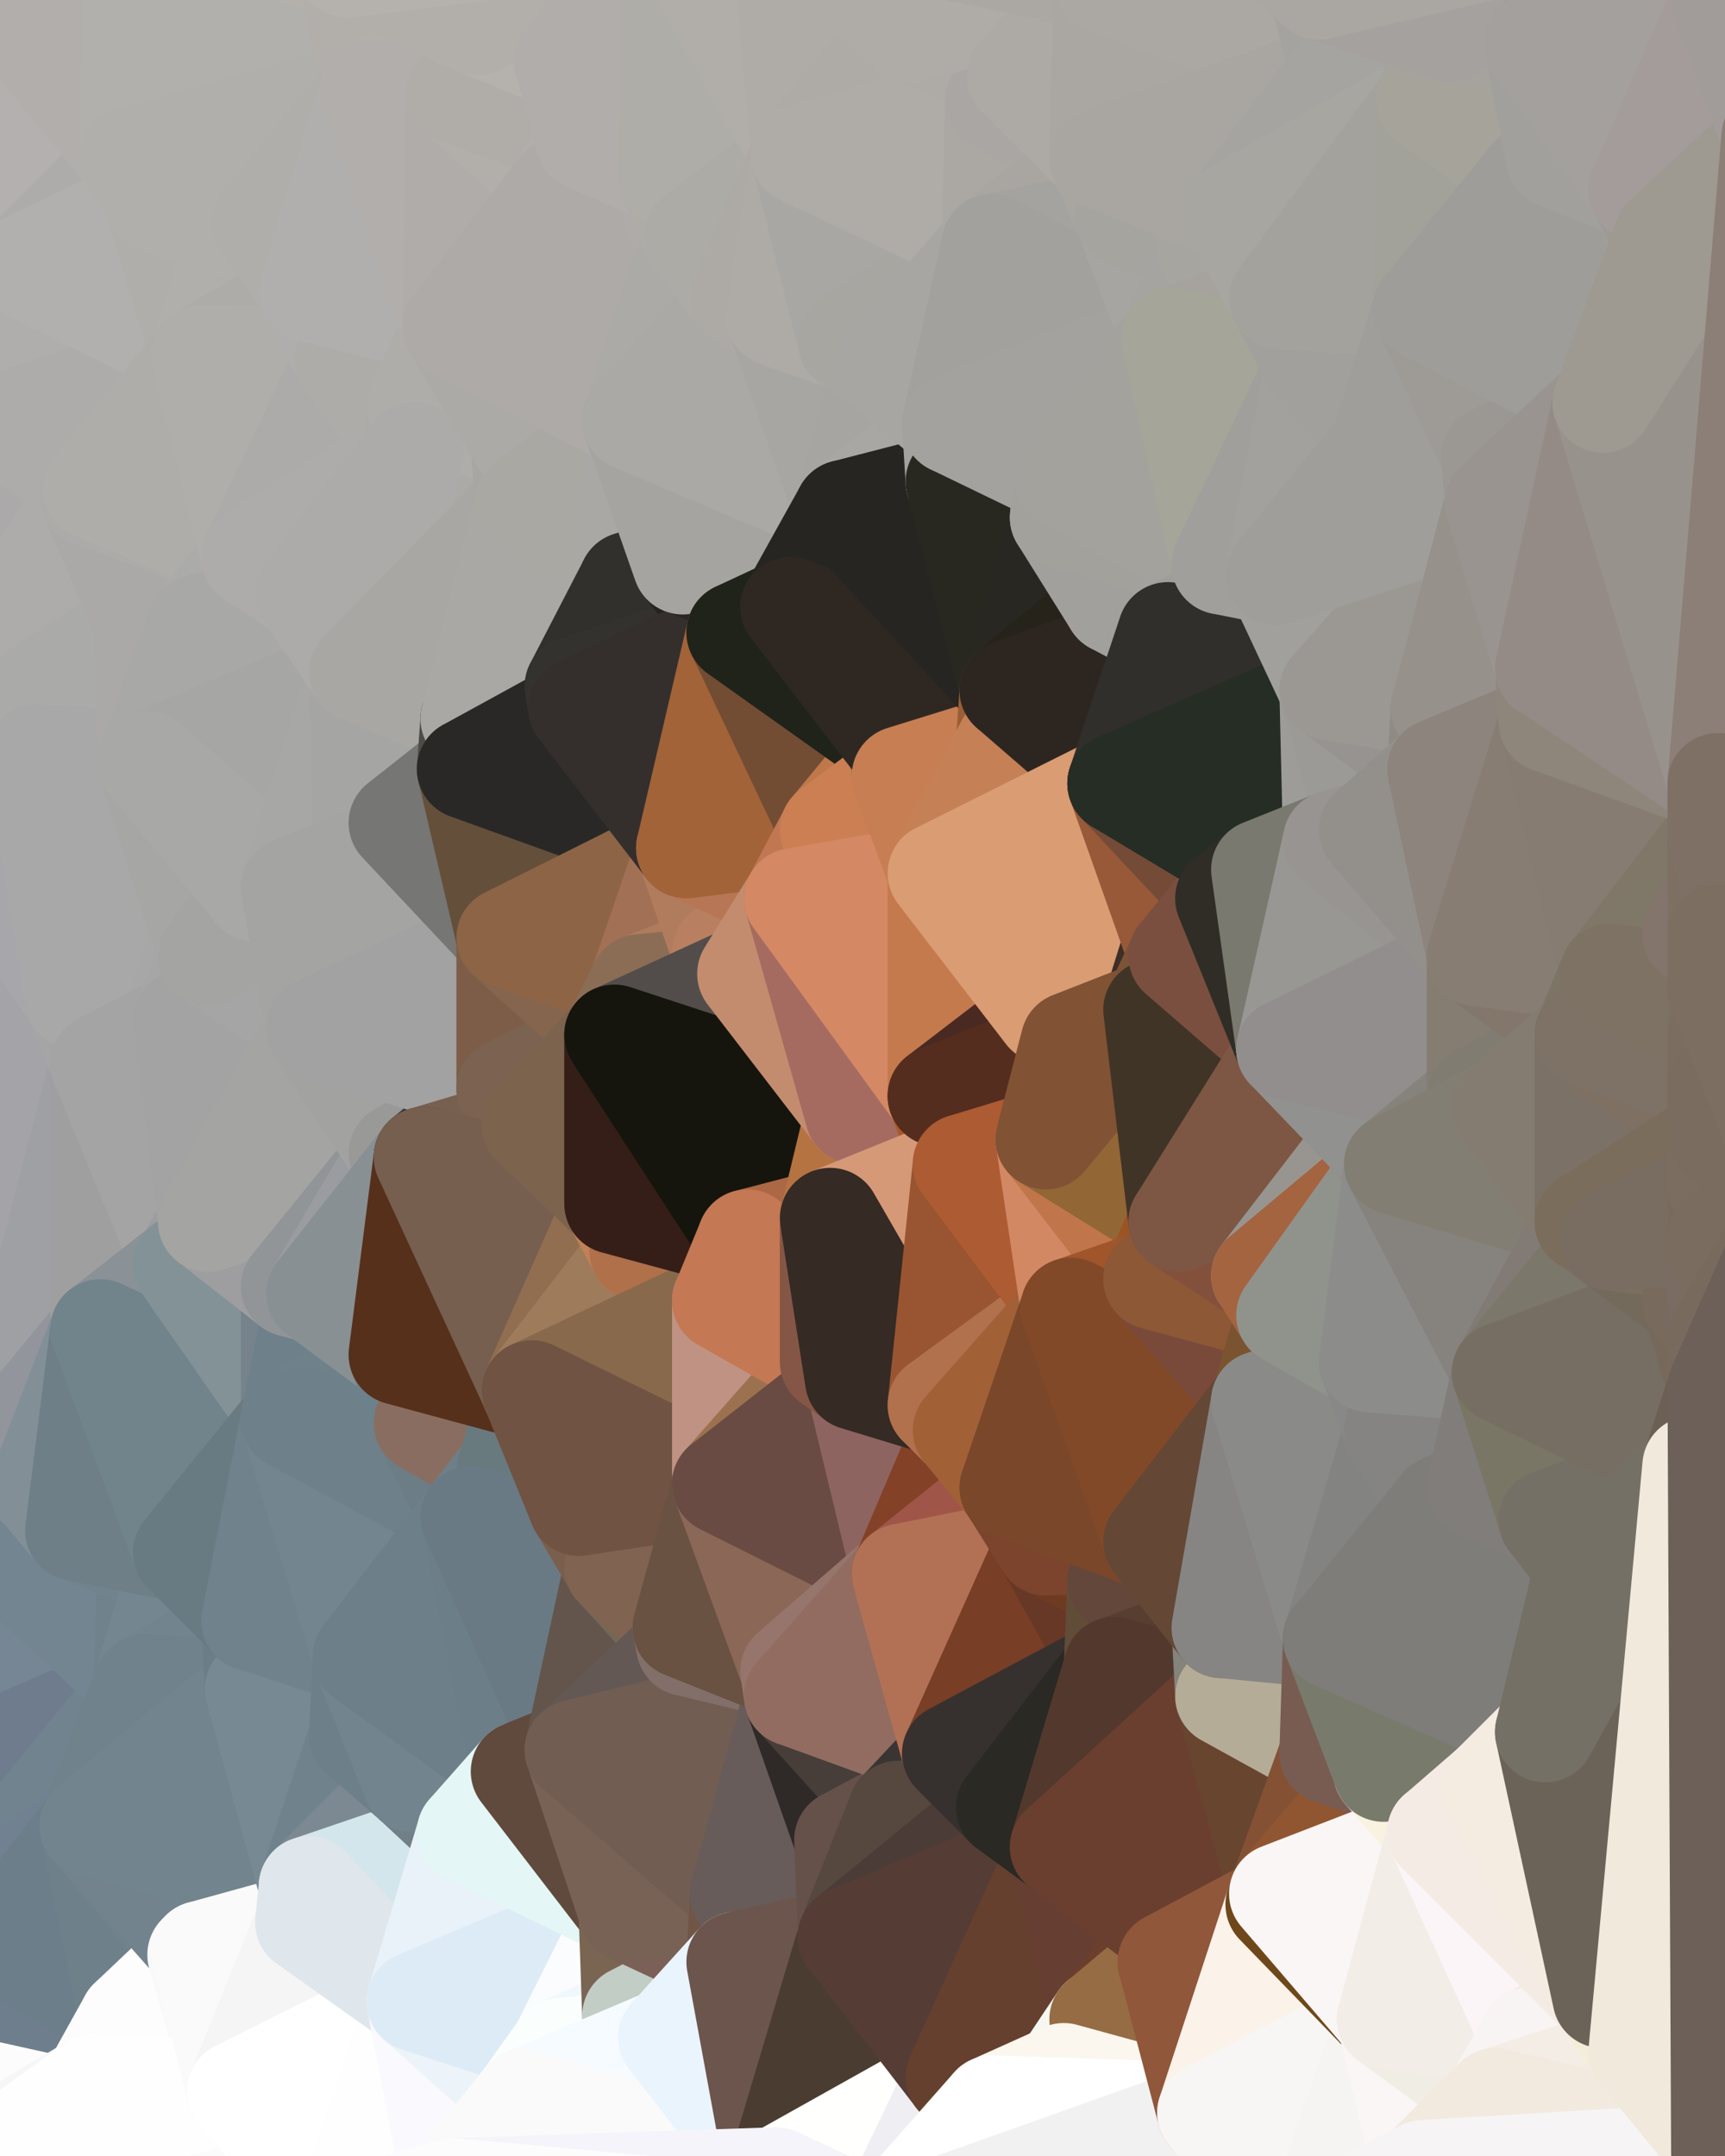 <?xml version="1.0" standalone="yes"?>
<svg width="480" height="600" xmlns="http://www.w3.org/2000/svg" version="1.1" ><rect width="100%" height="100%" fill="#333333" stroke="none"/><polygon points="-34,148 -34,518 -18,222" fill="rgba(161, 161, 163, 1)" stroke="rgba(161, 161, 163, 1)" stroke-width="28" stroke-linejoin="round"/>
		<polygon points="-34,518 -18,444 -18,222" fill="rgba(151, 154, 161, 1)" stroke="rgba(151, 154, 161, 1)" stroke-width="28" stroke-linejoin="round"/>
		<polygon points="-19,204 -34,148 -18,222" fill="rgba(168, 166, 167, 1)" stroke="rgba(168, 166, 167, 1)" stroke-width="28" stroke-linejoin="round"/>
		<polygon points="-34,518 -19,500 -18,444" fill="rgba(110, 126, 142, 1)" stroke="rgba(110, 126, 142, 1)" stroke-width="28" stroke-linejoin="round"/>
		<polygon points="-4,118 -34,148 -3,130" fill="rgba(172, 170, 171, 1)" stroke="rgba(172, 170, 171, 1)" stroke-width="28" stroke-linejoin="round"/>
		<polygon points="-34,518 -3,574 0,554" fill="rgba(109, 125, 138, 1)" stroke="rgba(109, 125, 138, 1)" stroke-width="28" stroke-linejoin="round"/>
		<polygon points="-3,574 0,568 0,554" fill="rgba(112, 128, 144, 1)" stroke="rgba(112, 128, 144, 1)" stroke-width="28" stroke-linejoin="round"/>
		<polygon points="0,540 -34,518 0,554" fill="rgba(113, 128, 149, 1)" stroke="rgba(113, 128, 149, 1)" stroke-width="28" stroke-linejoin="round"/>
		<polygon points="-19,204 -18,222 0,202" fill="rgba(168, 168, 168, 1)" stroke="rgba(168, 168, 168, 1)" stroke-width="28" stroke-linejoin="round"/>
		<polygon points="-3,574 0,599 0,582" fill="rgba(248, 248, 248, 1)" stroke="rgba(248, 248, 248, 1)" stroke-width="28" stroke-linejoin="round"/>
		<polygon points="-3,574 -34,518 0,599" fill="rgba(110, 126, 142, 1)" stroke="rgba(110, 126, 142, 1)" stroke-width="28" stroke-linejoin="round"/>
		<polygon points="-4,118 -3,130 0,118" fill="rgba(174, 172, 173, 1)" stroke="rgba(174, 172, 173, 1)" stroke-width="28" stroke-linejoin="round"/>
		<polygon points="-3,130 -34,148 0,146" fill="rgba(171, 169, 170, 1)" stroke="rgba(171, 169, 170, 1)" stroke-width="28" stroke-linejoin="round"/>
		<polygon points="-34,148 0,174 0,146" fill="rgba(168, 166, 167, 1)" stroke="rgba(168, 166, 167, 1)" stroke-width="28" stroke-linejoin="round"/>
		<polygon points="-19,500 -34,518 0,512" fill="rgba(110, 126, 139, 1)" stroke="rgba(110, 126, 139, 1)" stroke-width="28" stroke-linejoin="round"/>
		<polygon points="-34,518 0,526 0,512" fill="rgba(113, 129, 142, 1)" stroke="rgba(113, 129, 142, 1)" stroke-width="28" stroke-linejoin="round"/>
		<polygon points="0,526 -34,518 0,540" fill="rgba(115, 131, 146, 1)" stroke="rgba(115, 131, 146, 1)" stroke-width="28" stroke-linejoin="round"/>
		<polygon points="0,404 -18,444 0,432" fill="rgba(124, 136, 148, 1)" stroke="rgba(124, 136, 148, 1)" stroke-width="28" stroke-linejoin="round"/>
		<polygon points="-34,148 -19,204 0,174" fill="rgba(169, 167, 168, 1)" stroke="rgba(169, 167, 168, 1)" stroke-width="28" stroke-linejoin="round"/>
		<polygon points="-18,444 -19,500 -4,488" fill="rgba(110, 126, 142, 1)" stroke="rgba(110, 126, 142, 1)" stroke-width="28" stroke-linejoin="round"/>
		<polygon points="0,582 0,599 6,592" fill="rgba(243, 243, 243, 1)" stroke="rgba(243, 243, 243, 1)" stroke-width="28" stroke-linejoin="round"/>
		<polygon points="-34,148 -4,118 6,74" fill="rgba(174, 172, 173, 1)" stroke="rgba(174, 172, 173, 1)" stroke-width="28" stroke-linejoin="round"/>
		<polygon points="0,0 -34,148 6,74" fill="rgba(173, 171, 172, 1)" stroke="rgba(173, 171, 172, 1)" stroke-width="28" stroke-linejoin="round"/>
		<polygon points="0,174 -19,204 0,202" fill="rgba(170, 168, 169, 1)" stroke="rgba(170, 168, 169, 1)" stroke-width="28" stroke-linejoin="round"/>
		<polygon points="-4,488 -19,500 0,512" fill="rgba(111, 129, 143, 1)" stroke="rgba(111, 129, 143, 1)" stroke-width="28" stroke-linejoin="round"/>
		<polygon points="0,174 0,202 11,192" fill="rgba(171, 169, 170, 1)" stroke="rgba(171, 169, 170, 1)" stroke-width="28" stroke-linejoin="round"/>
		<polygon points="0,202 10,210 11,192" fill="rgba(170, 170, 170, 1)" stroke="rgba(170, 170, 170, 1)" stroke-width="28" stroke-linejoin="round"/>
		<polygon points="0,404 0,432 11,414" fill="rgba(130, 138, 149, 1)" stroke="rgba(130, 138, 149, 1)" stroke-width="28" stroke-linejoin="round"/>
		<polygon points="-4,488 0,512 10,506" fill="rgba(112, 130, 144, 1)" stroke="rgba(112, 130, 144, 1)" stroke-width="28" stroke-linejoin="round"/>
		<polygon points="0,202 -18,222 10,210" fill="rgba(168, 168, 168, 1)" stroke="rgba(168, 168, 168, 1)" stroke-width="28" stroke-linejoin="round"/>
		<polygon points="-4,118 0,118 6,74" fill="rgba(171, 169, 170, 1)" stroke="rgba(171, 169, 170, 1)" stroke-width="28" stroke-linejoin="round"/>
		<polygon points="0,568 -3,574 0,582" fill="rgba(120, 135, 142, 1)" stroke="rgba(120, 135, 142, 1)" stroke-width="28" stroke-linejoin="round"/>
		<polygon points="-18,222 -18,444 0,404" fill="rgba(161, 160, 165, 1)" stroke="rgba(161, 160, 165, 1)" stroke-width="28" stroke-linejoin="round"/>
		<polygon points="11,414 0,432 21,426" fill="rgba(120, 133, 142, 1)" stroke="rgba(120, 133, 142, 1)" stroke-width="28" stroke-linejoin="round"/>
		<polygon points="0,512 0,526 10,506" fill="rgba(109, 125, 138, 1)" stroke="rgba(109, 125, 138, 1)" stroke-width="28" stroke-linejoin="round"/>
		<polygon points="-3,130 0,146 25,138" fill="rgba(175, 173, 174, 1)" stroke="rgba(175, 173, 174, 1)" stroke-width="28" stroke-linejoin="round"/>
		<polygon points="0,568 0,582 26,580" fill="rgba(254, 252, 253, 1)" stroke="rgba(254, 252, 253, 1)" stroke-width="28" stroke-linejoin="round"/>
		<polygon points="0,582 6,592 26,580" fill="rgba(248, 248, 248, 1)" stroke="rgba(248, 248, 248, 1)" stroke-width="28" stroke-linejoin="round"/>
		<polygon points="-3,130 25,138 26,136" fill="rgba(174, 172, 173, 1)" stroke="rgba(174, 172, 173, 1)" stroke-width="28" stroke-linejoin="round"/>
		<polygon points="21,278 0,404 28,296" fill="rgba(165, 165, 167, 1)" stroke="rgba(165, 165, 167, 1)" stroke-width="28" stroke-linejoin="round"/>
		<polygon points="0,118 -3,130 26,136" fill="rgba(176, 174, 175, 1)" stroke="rgba(176, 174, 175, 1)" stroke-width="28" stroke-linejoin="round"/>
		<polygon points="10,506 0,526 25,508" fill="rgba(110, 126, 139, 1)" stroke="rgba(110, 126, 139, 1)" stroke-width="28" stroke-linejoin="round"/>
		<polygon points="-18,222 0,404 21,278" fill="rgba(164, 163, 168, 1)" stroke="rgba(164, 163, 168, 1)" stroke-width="28" stroke-linejoin="round"/>
		<polygon points="-18,444 -4,488 0,432" fill="rgba(112, 132, 143, 1)" stroke="rgba(112, 132, 143, 1)" stroke-width="28" stroke-linejoin="round"/>
		<polygon points="0,554 0,568 36,562" fill="rgba(111, 127, 140, 1)" stroke="rgba(111, 127, 140, 1)" stroke-width="28" stroke-linejoin="round"/>
		<polygon points="0,568 26,580 36,562" fill="rgba(252, 252, 252, 1)" stroke="rgba(252, 252, 252, 1)" stroke-width="28" stroke-linejoin="round"/>
		<polygon points="0,0 6,74 36,44" fill="rgba(180, 176, 175, 1)" stroke="rgba(180, 176, 175, 1)" stroke-width="28" stroke-linejoin="round"/>
		<polygon points="0,404 28,370 28,296" fill="rgba(159, 160, 164, 1)" stroke="rgba(159, 160, 164, 1)" stroke-width="28" stroke-linejoin="round"/>
		<polygon points="0,174 11,192 40,173" fill="rgba(171, 169, 170, 1)" stroke="rgba(171, 169, 170, 1)" stroke-width="28" stroke-linejoin="round"/>
		<polygon points="0,432 -4,488 40,469" fill="rgba(118, 134, 149, 1)" stroke="rgba(118, 134, 149, 1)" stroke-width="28" stroke-linejoin="round"/>
		<polygon points="0,540 0,554 36,562" fill="rgba(110, 126, 141, 1)" stroke="rgba(110, 126, 141, 1)" stroke-width="28" stroke-linejoin="round"/>
		<polygon points="0,146 0,174 25,138" fill="rgba(171, 169, 170, 1)" stroke="rgba(171, 169, 170, 1)" stroke-width="28" stroke-linejoin="round"/>
		<polygon points="36,44 6,74 43,56" fill="rgba(173, 172, 170, 1)" stroke="rgba(173, 172, 170, 1)" stroke-width="28" stroke-linejoin="round"/>
		<polygon points="21,426 40,469 41,434" fill="rgba(113, 130, 146, 1)" stroke="rgba(113, 130, 146, 1)" stroke-width="28" stroke-linejoin="round"/>
		<polygon points="11,192 10,210 41,212" fill="rgba(169, 169, 169, 1)" stroke="rgba(169, 169, 169, 1)" stroke-width="28" stroke-linejoin="round"/>
		<polygon points="25,138 0,174 40,173" fill="rgba(173, 172, 170, 1)" stroke="rgba(173, 172, 170, 1)" stroke-width="28" stroke-linejoin="round"/>
		<polygon points="-4,488 10,506 40,469" fill="rgba(111, 124, 141, 1)" stroke="rgba(111, 124, 141, 1)" stroke-width="28" stroke-linejoin="round"/>
		<polygon points="10,506 25,508 40,469" fill="rgba(113, 131, 143, 1)" stroke="rgba(113, 131, 143, 1)" stroke-width="28" stroke-linejoin="round"/>
		<polygon points="21,426 0,432 40,469" fill="rgba(115, 133, 145, 1)" stroke="rgba(115, 133, 145, 1)" stroke-width="28" stroke-linejoin="round"/>
		<polygon points="0,0 36,44 37,0" fill="rgba(178, 174, 171, 1)" stroke="rgba(178, 174, 171, 1)" stroke-width="28" stroke-linejoin="round"/>
		<polygon points="0,404 11,414 28,370" fill="rgba(146, 149, 156, 1)" stroke="rgba(146, 149, 156, 1)" stroke-width="28" stroke-linejoin="round"/>
		<polygon points="0,526 0,540 25,508" fill="rgba(113, 129, 145, 1)" stroke="rgba(113, 129, 145, 1)" stroke-width="28" stroke-linejoin="round"/>
		<polygon points="10,210 -18,222 21,278" fill="rgba(167, 166, 171, 1)" stroke="rgba(167, 166, 171, 1)" stroke-width="28" stroke-linejoin="round"/>
		<polygon points="21,278 28,296 51,284" fill="rgba(165, 165, 165, 1)" stroke="rgba(165, 165, 165, 1)" stroke-width="28" stroke-linejoin="round"/>
		<polygon points="40,173 11,192 41,212" fill="rgba(170, 170, 168, 1)" stroke="rgba(170, 170, 168, 1)" stroke-width="28" stroke-linejoin="round"/>
		<polygon points="25,508 0,540 36,562" fill="rgba(108, 126, 138, 1)" stroke="rgba(108, 126, 138, 1)" stroke-width="28" stroke-linejoin="round"/>
		<polygon points="6,74 0,118 56,99" fill="rgba(175, 174, 172, 1)" stroke="rgba(175, 174, 172, 1)" stroke-width="28" stroke-linejoin="round"/>
		<polygon points="0,118 26,136 56,99" fill="rgba(173, 172, 170, 1)" stroke="rgba(173, 172, 170, 1)" stroke-width="28" stroke-linejoin="round"/>
		<polygon points="25,508 36,562 55,544" fill="rgba(110, 128, 138, 1)" stroke="rgba(110, 128, 138, 1)" stroke-width="28" stroke-linejoin="round"/>
		<polygon points="28,296 28,370 51,352" fill="rgba(159, 159, 159, 1)" stroke="rgba(159, 159, 159, 1)" stroke-width="28" stroke-linejoin="round"/>
		<polygon points="28,296 51,352 58,340" fill="rgba(164, 164, 164, 1)" stroke="rgba(164, 164, 164, 1)" stroke-width="28" stroke-linejoin="round"/>
		<polygon points="41,212 21,278 58,266" fill="rgba(163, 163, 163, 1)" stroke="rgba(163, 163, 163, 1)" stroke-width="28" stroke-linejoin="round"/>
		<polygon points="21,278 51,284 58,266" fill="rgba(167, 167, 167, 1)" stroke="rgba(167, 167, 167, 1)" stroke-width="28" stroke-linejoin="round"/>
		<polygon points="25,508 55,544 56,543" fill="rgba(112, 130, 142, 1)" stroke="rgba(112, 130, 142, 1)" stroke-width="28" stroke-linejoin="round"/>
		<polygon points="43,56 6,74 56,99" fill="rgba(177, 176, 174, 1)" stroke="rgba(177, 176, 174, 1)" stroke-width="28" stroke-linejoin="round"/>
		<polygon points="10,210 21,278 41,212" fill="rgba(168, 168, 168, 1)" stroke="rgba(168, 168, 168, 1)" stroke-width="28" stroke-linejoin="round"/>
		<polygon points="36,562 26,580 66,582" fill="rgba(252, 252, 252, 1)" stroke="rgba(252, 252, 252, 1)" stroke-width="28" stroke-linejoin="round"/>
		<polygon points="40,173 41,212 55,174" fill="rgba(170, 169, 167, 1)" stroke="rgba(170, 169, 167, 1)" stroke-width="28" stroke-linejoin="round"/>
		<polygon points="41,434 40,469 51,432" fill="rgba(112, 130, 140, 1)" stroke="rgba(112, 130, 140, 1)" stroke-width="28" stroke-linejoin="round"/>
		<polygon points="21,426 41,434 51,432" fill="rgba(113, 131, 141, 1)" stroke="rgba(113, 131, 141, 1)" stroke-width="28" stroke-linejoin="round"/>
		<polygon points="51,432 40,469 70,451" fill="rgba(116, 134, 144, 1)" stroke="rgba(116, 134, 144, 1)" stroke-width="28" stroke-linejoin="round"/>
		<polygon points="40,173 55,174 70,155" fill="rgba(169, 169, 167, 1)" stroke="rgba(169, 169, 167, 1)" stroke-width="28" stroke-linejoin="round"/>
		<polygon points="25,138 40,173 70,155" fill="rgba(170, 169, 167, 1)" stroke="rgba(170, 169, 167, 1)" stroke-width="28" stroke-linejoin="round"/>
		<polygon points="43,56 56,99 66,64" fill="rgba(175, 174, 170, 1)" stroke="rgba(175, 174, 170, 1)" stroke-width="28" stroke-linejoin="round"/>
		<polygon points="41,212 58,266 71,248" fill="rgba(166, 166, 164, 1)" stroke="rgba(166, 166, 164, 1)" stroke-width="28" stroke-linejoin="round"/>
		<polygon points="26,136 25,138 70,155" fill="rgba(172, 171, 169, 1)" stroke="rgba(172, 171, 169, 1)" stroke-width="28" stroke-linejoin="round"/>
		<polygon points="0,0 37,0 67,-29" fill="rgba(178, 174, 171, 1)" stroke="rgba(178, 174, 171, 1)" stroke-width="28" stroke-linejoin="round"/>
		<polygon points="11,414 21,426 28,370" fill="rgba(130, 143, 151, 1)" stroke="rgba(130, 143, 151, 1)" stroke-width="28" stroke-linejoin="round"/>
		<polygon points="70,451 40,469 71,470" fill="rgba(114, 132, 142, 1)" stroke="rgba(114, 132, 142, 1)" stroke-width="28" stroke-linejoin="round"/>
		<polygon points="55,544 36,562 66,582" fill="rgba(253, 253, 253, 1)" stroke="rgba(253, 253, 253, 1)" stroke-width="28" stroke-linejoin="round"/>
		<polygon points="51,284 28,296 58,340" fill="rgba(164, 164, 164, 1)" stroke="rgba(164, 164, 164, 1)" stroke-width="28" stroke-linejoin="round"/>
		<polygon points="28,370 21,426 51,432" fill="rgba(110, 127, 135, 1)" stroke="rgba(110, 127, 135, 1)" stroke-width="28" stroke-linejoin="round"/>
		<polygon points="58,340 51,352 81,358" fill="rgba(156, 157, 161, 1)" stroke="rgba(156, 157, 161, 1)" stroke-width="28" stroke-linejoin="round"/>
		<polygon points="51,352 28,370 81,395" fill="rgba(138, 145, 151, 1)" stroke="rgba(138, 145, 151, 1)" stroke-width="28" stroke-linejoin="round"/>
		<polygon points="28,370 51,432 81,395" fill="rgba(113, 132, 139, 1)" stroke="rgba(113, 132, 139, 1)" stroke-width="28" stroke-linejoin="round"/>
		<polygon points="56,99 26,136 70,155" fill="rgba(174, 173, 169, 1)" stroke="rgba(174, 173, 169, 1)" stroke-width="28" stroke-linejoin="round"/>
		<polygon points="66,64 56,99 86,81" fill="rgba(176, 175, 171, 1)" stroke="rgba(176, 175, 171, 1)" stroke-width="28" stroke-linejoin="round"/>
		<polygon points="73,62 66,64 86,81" fill="rgba(175, 174, 170, 1)" stroke="rgba(175, 174, 170, 1)" stroke-width="28" stroke-linejoin="round"/>
		<polygon points="56,543 85,535 86,525" fill="rgba(245, 245, 247, 1)" stroke="rgba(245, 245, 247, 1)" stroke-width="28" stroke-linejoin="round"/>
		<polygon points="70,155 55,174 85,165" fill="rgba(171, 171, 169, 1)" stroke="rgba(171, 171, 169, 1)" stroke-width="28" stroke-linejoin="round"/>
		<polygon points="40,469 25,508 71,470" fill="rgba(112, 130, 140, 1)" stroke="rgba(112, 130, 140, 1)" stroke-width="28" stroke-linejoin="round"/>
		<polygon points="58,266 51,284 88,286" fill="rgba(166, 166, 166, 1)" stroke="rgba(166, 166, 166, 1)" stroke-width="28" stroke-linejoin="round"/>
		<polygon points="25,508 56,543 86,525" fill="rgba(114, 131, 141, 1)" stroke="rgba(114, 131, 141, 1)" stroke-width="28" stroke-linejoin="round"/>
		<polygon points="71,470 25,508 86,525" fill="rgba(114, 132, 142, 1)" stroke="rgba(114, 132, 142, 1)" stroke-width="28" stroke-linejoin="round"/>
		<polygon points="51,352 81,395 81,358" fill="rgba(131, 146, 151, 1)" stroke="rgba(131, 146, 151, 1)" stroke-width="28" stroke-linejoin="round"/>
		<polygon points="36,44 43,56 73,62" fill="rgba(176, 175, 171, 1)" stroke="rgba(176, 175, 171, 1)" stroke-width="28" stroke-linejoin="round"/>
		<polygon points="43,56 66,64 73,62" fill="rgba(176, 175, 171, 1)" stroke="rgba(176, 175, 171, 1)" stroke-width="28" stroke-linejoin="round"/>
		<polygon points="56,543 55,544 66,582" fill="rgba(249, 249, 249, 1)" stroke="rgba(249, 249, 249, 1)" stroke-width="28" stroke-linejoin="round"/>
		<polygon points="6,592 0,599 26,580" fill="rgba(246, 246, 246, 1)" stroke="rgba(246, 246, 246, 1)" stroke-width="28" stroke-linejoin="round"/>
		<polygon points="86,81 56,99 96,100" fill="rgba(173, 172, 168, 1)" stroke="rgba(173, 172, 168, 1)" stroke-width="28" stroke-linejoin="round"/>
		<polygon points="67,-29 37,0 97,-9" fill="rgba(181, 177, 174, 1)" stroke="rgba(181, 177, 174, 1)" stroke-width="28" stroke-linejoin="round"/>
		<polygon points="66,582 0,599 96,618" fill="rgba(251, 251, 251, 1)" stroke="rgba(251, 251, 251, 1)" stroke-width="28" stroke-linejoin="round"/>
		<polygon points="81,358 81,395 88,360" fill="rgba(118, 131, 140, 1)" stroke="rgba(118, 131, 140, 1)" stroke-width="28" stroke-linejoin="round"/>
		<polygon points="51,284 58,340 88,286" fill="rgba(163, 163, 163, 1)" stroke="rgba(163, 163, 163, 1)" stroke-width="28" stroke-linejoin="round"/>
		<polygon points="81,247 58,266 88,286" fill="rgba(165, 165, 165, 1)" stroke="rgba(165, 165, 165, 1)" stroke-width="28" stroke-linejoin="round"/>
		<polygon points="71,248 58,266 81,247" fill="rgba(164, 164, 162, 1)" stroke="rgba(164, 164, 162, 1)" stroke-width="28" stroke-linejoin="round"/>
		<polygon points="26,580 0,599 66,582" fill="rgba(254, 254, 254, 1)" stroke="rgba(254, 254, 254, 1)" stroke-width="28" stroke-linejoin="round"/>
		<polygon points="85,165 55,174 100,187" fill="rgba(168, 168, 166, 1)" stroke="rgba(168, 168, 166, 1)" stroke-width="28" stroke-linejoin="round"/>
		<polygon points="70,451 71,470 101,461" fill="rgba(107, 125, 135, 1)" stroke="rgba(107, 125, 135, 1)" stroke-width="28" stroke-linejoin="round"/>
		<polygon points="56,543 66,582 85,535" fill="rgba(250, 250, 250, 1)" stroke="rgba(250, 250, 250, 1)" stroke-width="28" stroke-linejoin="round"/>
		<polygon points="97,-9 37,0 103,25" fill="rgba(180, 177, 172, 1)" stroke="rgba(180, 177, 172, 1)" stroke-width="28" stroke-linejoin="round"/>
		<polygon points="37,0 36,44 103,25" fill="rgba(177, 176, 172, 1)" stroke="rgba(177, 176, 172, 1)" stroke-width="28" stroke-linejoin="round"/>
		<polygon points="36,44 73,62 103,25" fill="rgba(176, 175, 171, 1)" stroke="rgba(176, 175, 171, 1)" stroke-width="28" stroke-linejoin="round"/>
		<polygon points="71,470 100,483 101,461" fill="rgba(109, 126, 136, 1)" stroke="rgba(109, 126, 136, 1)" stroke-width="28" stroke-linejoin="round"/>
		<polygon points="55,174 41,212 100,187" fill="rgba(168, 168, 166, 1)" stroke="rgba(168, 168, 166, 1)" stroke-width="28" stroke-linejoin="round"/>
		<polygon points="41,212 81,247 100,187" fill="rgba(166, 166, 164, 1)" stroke="rgba(166, 166, 164, 1)" stroke-width="28" stroke-linejoin="round"/>
		<polygon points="71,470 86,525 100,483" fill="rgba(119, 137, 147, 1)" stroke="rgba(119, 137, 147, 1)" stroke-width="28" stroke-linejoin="round"/>
		<polygon points="56,99 70,155 96,100" fill="rgba(175, 174, 170, 1)" stroke="rgba(175, 174, 170, 1)" stroke-width="28" stroke-linejoin="round"/>
		<polygon points="41,212 71,248 81,247" fill="rgba(168, 168, 166, 1)" stroke="rgba(168, 168, 166, 1)" stroke-width="28" stroke-linejoin="round"/>
		<polygon points="51,432 70,451 81,395" fill="rgba(104, 123, 130, 1)" stroke="rgba(104, 123, 130, 1)" stroke-width="28" stroke-linejoin="round"/>
		<polygon points="88,360 81,395 111,377" fill="rgba(110, 128, 138, 1)" stroke="rgba(110, 128, 138, 1)" stroke-width="28" stroke-linejoin="round"/>
		<polygon points="58,340 81,358 111,321" fill="rgba(158, 158, 160, 1)" stroke="rgba(158, 158, 160, 1)" stroke-width="28" stroke-linejoin="round"/>
		<polygon points="88,286 58,340 111,321" fill="rgba(164, 164, 162, 1)" stroke="rgba(164, 164, 162, 1)" stroke-width="28" stroke-linejoin="round"/>
		<polygon points="100,187 81,247 101,239" fill="rgba(167, 167, 165, 1)" stroke="rgba(167, 167, 165, 1)" stroke-width="28" stroke-linejoin="round"/>
		<polygon points="96,100 70,155 115,126" fill="rgba(172, 171, 169, 1)" stroke="rgba(172, 171, 169, 1)" stroke-width="28" stroke-linejoin="round"/>
		<polygon points="100,187 101,239 111,229" fill="rgba(165, 165, 163, 1)" stroke="rgba(165, 165, 163, 1)" stroke-width="28" stroke-linejoin="round"/>
		<polygon points="81,358 88,360 111,321" fill="rgba(145, 149, 152, 1)" stroke="rgba(145, 149, 152, 1)" stroke-width="28" stroke-linejoin="round"/>
		<polygon points="85,535 66,582 116,557" fill="rgba(245, 245, 245, 1)" stroke="rgba(245, 245, 245, 1)" stroke-width="28" stroke-linejoin="round"/>
		<polygon points="96,100 115,126 116,113" fill="rgba(173, 172, 168, 1)" stroke="rgba(173, 172, 168, 1)" stroke-width="28" stroke-linejoin="round"/>
		<polygon points="100,483 86,525 115,496" fill="rgba(112, 130, 140, 1)" stroke="rgba(112, 130, 140, 1)" stroke-width="28" stroke-linejoin="round"/>
		<polygon points="111,377 81,395 118,396" fill="rgba(111, 129, 139, 1)" stroke="rgba(111, 129, 139, 1)" stroke-width="28" stroke-linejoin="round"/>
		<polygon points="70,155 85,165 115,126" fill="rgba(173, 172, 170, 1)" stroke="rgba(173, 172, 170, 1)" stroke-width="28" stroke-linejoin="round"/>
		<polygon points="81,247 88,286 101,239" fill="rgba(164, 164, 162, 1)" stroke="rgba(164, 164, 162, 1)" stroke-width="28" stroke-linejoin="round"/>
		<polygon points="86,81 96,100 126,91" fill="rgba(175, 174, 172, 1)" stroke="rgba(175, 174, 172, 1)" stroke-width="28" stroke-linejoin="round"/>
		<polygon points="96,100 116,113 126,91" fill="rgba(173, 172, 168, 1)" stroke="rgba(173, 172, 168, 1)" stroke-width="28" stroke-linejoin="round"/>
		<polygon points="81,395 70,451 101,461" fill="rgba(112, 130, 140, 1)" stroke="rgba(112, 130, 140, 1)" stroke-width="28" stroke-linejoin="round"/>
		<polygon points="100,187 130,214 131,200" fill="rgba(165, 165, 163, 1)" stroke="rgba(165, 165, 163, 1)" stroke-width="28" stroke-linejoin="round"/>
		<polygon points="81,395 101,461 131,422" fill="rgba(115, 133, 143, 1)" stroke="rgba(115, 133, 143, 1)" stroke-width="28" stroke-linejoin="round"/>
		<polygon points="118,396 81,395 131,422" fill="rgba(110, 128, 138, 1)" stroke="rgba(110, 128, 138, 1)" stroke-width="28" stroke-linejoin="round"/>
		<polygon points="100,187 111,229 130,214" fill="rgba(165, 165, 163, 1)" stroke="rgba(165, 165, 163, 1)" stroke-width="28" stroke-linejoin="round"/>
		<polygon points="115,496 86,525 130,510" fill="rgba(124, 137, 146, 1)" stroke="rgba(124, 137, 146, 1)" stroke-width="28" stroke-linejoin="round"/>
		<polygon points="66,582 96,618 116,557" fill="rgba(255, 255, 255, 1)" stroke="rgba(255, 255, 255, 1)" stroke-width="28" stroke-linejoin="round"/>
		<polygon points="97,-9 103,25 133,7" fill="rgba(178, 175, 170, 1)" stroke="rgba(178, 175, 170, 1)" stroke-width="28" stroke-linejoin="round"/>
		<polygon points="103,25 127,26 133,7" fill="rgba(179, 176, 171, 1)" stroke="rgba(179, 176, 171, 1)" stroke-width="28" stroke-linejoin="round"/>
		<polygon points="86,525 116,557 130,510" fill="rgba(211, 230, 236, 1)" stroke="rgba(211, 230, 236, 1)" stroke-width="28" stroke-linejoin="round"/>
		<polygon points="116,557 96,618 126,609" fill="rgba(254, 254, 254, 1)" stroke="rgba(254, 254, 254, 1)" stroke-width="28" stroke-linejoin="round"/>
		<polygon points="111,321 88,360 118,322" fill="rgba(155, 156, 160, 1)" stroke="rgba(155, 156, 160, 1)" stroke-width="28" stroke-linejoin="round"/>
		<polygon points="86,525 85,535 116,557" fill="rgba(223, 230, 236, 1)" stroke="rgba(223, 230, 236, 1)" stroke-width="28" stroke-linejoin="round"/>
		<polygon points="73,62 86,81 103,25" fill="rgba(175, 174, 170, 1)" stroke="rgba(175, 174, 170, 1)" stroke-width="28" stroke-linejoin="round"/>
		<polygon points="118,396 131,422 141,409" fill="rgba(108, 125, 133, 1)" stroke="rgba(108, 125, 133, 1)" stroke-width="28" stroke-linejoin="round"/>
		<polygon points="88,286 111,321 141,303" fill="rgba(162, 162, 160, 1)" stroke="rgba(162, 162, 160, 1)" stroke-width="28" stroke-linejoin="round"/>
		<polygon points="111,321 118,322 141,303" fill="rgba(153, 153, 151, 1)" stroke="rgba(153, 153, 151, 1)" stroke-width="28" stroke-linejoin="round"/>
		<polygon points="111,229 101,239 141,261" fill="rgba(165, 165, 163, 1)" stroke="rgba(165, 165, 163, 1)" stroke-width="28" stroke-linejoin="round"/>
		<polygon points="101,239 88,286 141,261" fill="rgba(164, 164, 162, 1)" stroke="rgba(164, 164, 162, 1)" stroke-width="28" stroke-linejoin="round"/>
		<polygon points="88,360 111,377 118,322" fill="rgba(136, 144, 147, 1)" stroke="rgba(136, 144, 147, 1)" stroke-width="28" stroke-linejoin="round"/>
		<polygon points="116,113 115,126 145,123" fill="rgba(172, 171, 167, 1)" stroke="rgba(172, 171, 167, 1)" stroke-width="28" stroke-linejoin="round"/>
		<polygon points="115,496 130,510 145,493" fill="rgba(113, 128, 135, 1)" stroke="rgba(113, 128, 135, 1)" stroke-width="28" stroke-linejoin="round"/>
		<polygon points="101,461 100,483 115,496" fill="rgba(109, 127, 137, 1)" stroke="rgba(109, 127, 137, 1)" stroke-width="28" stroke-linejoin="round"/>
		<polygon points="145,123 115,126 146,140" fill="rgba(173, 172, 168, 1)" stroke="rgba(173, 172, 168, 1)" stroke-width="28" stroke-linejoin="round"/>
		<polygon points="116,557 126,609 146,584" fill="rgba(250, 249, 254, 1)" stroke="rgba(250, 249, 254, 1)" stroke-width="28" stroke-linejoin="round"/>
		<polygon points="103,25 86,81 126,91" fill="rgba(176, 175, 173, 1)" stroke="rgba(176, 175, 173, 1)" stroke-width="28" stroke-linejoin="round"/>
		<polygon points="141,303 118,322 148,313" fill="rgba(48, 55, 61, 1)" stroke="rgba(48, 55, 61, 1)" stroke-width="28" stroke-linejoin="round"/>
		<polygon points="111,377 118,396 148,387" fill="rgba(109, 129, 140, 1)" stroke="rgba(109, 129, 140, 1)" stroke-width="28" stroke-linejoin="round"/>
		<polygon points="118,396 141,409 148,387" fill="rgba(137, 109, 97, 1)" stroke="rgba(137, 109, 97, 1)" stroke-width="28" stroke-linejoin="round"/>
		<polygon points="115,126 100,187 146,140" fill="rgba(171, 170, 166, 1)" stroke="rgba(171, 170, 166, 1)" stroke-width="28" stroke-linejoin="round"/>
		<polygon points="126,91 116,113 145,123" fill="rgba(174, 173, 169, 1)" stroke="rgba(174, 173, 169, 1)" stroke-width="28" stroke-linejoin="round"/>
		<polygon points="101,461 115,496 145,493" fill="rgba(114, 132, 142, 1)" stroke="rgba(114, 132, 142, 1)" stroke-width="28" stroke-linejoin="round"/>
		<polygon points="141,261 88,286 141,303" fill="rgba(162, 162, 162, 1)" stroke="rgba(162, 162, 162, 1)" stroke-width="28" stroke-linejoin="round"/>
		<polygon points="103,25 126,91 127,26" fill="rgba(178, 174, 171, 1)" stroke="rgba(178, 174, 171, 1)" stroke-width="28" stroke-linejoin="round"/>
		<polygon points="85,165 100,187 115,126" fill="rgba(172, 171, 169, 1)" stroke="rgba(172, 171, 169, 1)" stroke-width="28" stroke-linejoin="round"/>
		<polygon points="127,26 126,91 156,52" fill="rgba(176, 172, 169, 1)" stroke="rgba(176, 172, 169, 1)" stroke-width="28" stroke-linejoin="round"/>
		<polygon points="116,557 146,584 156,570" fill="rgba(236, 243, 249, 1)" stroke="rgba(236, 243, 249, 1)" stroke-width="28" stroke-linejoin="round"/>
		<polygon points="133,7 127,26 157,17" fill="rgba(178, 174, 171, 1)" stroke="rgba(178, 174, 171, 1)" stroke-width="28" stroke-linejoin="round"/>
		<polygon points="100,187 131,200 146,140" fill="rgba(168, 167, 163, 1)" stroke="rgba(168, 167, 163, 1)" stroke-width="28" stroke-linejoin="round"/>
		<polygon points="130,214 111,229 141,261" fill="rgba(118, 118, 116, 1)" stroke="rgba(118, 118, 116, 1)" stroke-width="28" stroke-linejoin="round"/>
		<polygon points="141,409 131,422 161,419" fill="rgba(110, 127, 137, 1)" stroke="rgba(110, 127, 137, 1)" stroke-width="28" stroke-linejoin="round"/>
		<polygon points="160,191 131,200 161,197" fill="rgba(48, 48, 46, 1)" stroke="rgba(48, 48, 46, 1)" stroke-width="28" stroke-linejoin="round"/>
		<polygon points="127,26 156,52 163,39" fill="rgba(178, 175, 170, 1)" stroke="rgba(178, 175, 170, 1)" stroke-width="28" stroke-linejoin="round"/>
		<polygon points="157,17 127,26 163,39" fill="rgba(176, 173, 168, 1)" stroke="rgba(176, 173, 168, 1)" stroke-width="28" stroke-linejoin="round"/>
		<polygon points="131,200 130,214 161,197" fill="rgba(75, 76, 71, 1)" stroke="rgba(75, 76, 71, 1)" stroke-width="28" stroke-linejoin="round"/>
		<polygon points="146,140 131,200 160,191" fill="rgba(169, 168, 164, 1)" stroke="rgba(169, 168, 164, 1)" stroke-width="28" stroke-linejoin="round"/>
		<polygon points="148,313 118,322 171,335" fill="rgba(119, 96, 80, 1)" stroke="rgba(119, 96, 80, 1)" stroke-width="28" stroke-linejoin="round"/>
		<polygon points="141,261 141,303 171,288" fill="rgba(125, 93, 72, 1)" stroke="rgba(125, 93, 72, 1)" stroke-width="28" stroke-linejoin="round"/>
		<polygon points="141,303 148,313 171,288" fill="rgba(124, 98, 81, 1)" stroke="rgba(124, 98, 81, 1)" stroke-width="28" stroke-linejoin="round"/>
		<polygon points="161,419 131,422 171,436" fill="rgba(106, 125, 132, 1)" stroke="rgba(106, 125, 132, 1)" stroke-width="28" stroke-linejoin="round"/>
		<polygon points="148,387 141,409 161,419" fill="rgba(104, 122, 126, 1)" stroke="rgba(104, 122, 126, 1)" stroke-width="28" stroke-linejoin="round"/>
		<polygon points="118,322 111,377 148,387" fill="rgba(86, 48, 27, 1)" stroke="rgba(86, 48, 27, 1)" stroke-width="28" stroke-linejoin="round"/>
		<polygon points="131,422 101,461 145,493" fill="rgba(109, 127, 137, 1)" stroke="rgba(109, 127, 137, 1)" stroke-width="28" stroke-linejoin="round"/>
		<polygon points="130,510 116,557 175,532" fill="rgba(233, 242, 249, 1)" stroke="rgba(233, 242, 249, 1)" stroke-width="28" stroke-linejoin="round"/>
		<polygon points="146,140 160,191 175,162" fill="rgba(169, 168, 164, 1)" stroke="rgba(169, 168, 164, 1)" stroke-width="28" stroke-linejoin="round"/>
		<polygon points="118,322 148,387 171,335" fill="rgba(118, 95, 79, 1)" stroke="rgba(118, 95, 79, 1)" stroke-width="28" stroke-linejoin="round"/>
		<polygon points="131,422 145,493 160,487" fill="rgba(108, 126, 136, 1)" stroke="rgba(108, 126, 136, 1)" stroke-width="28" stroke-linejoin="round"/>
		<polygon points="116,557 156,570 175,532" fill="rgba(221, 235, 246, 1)" stroke="rgba(221, 235, 246, 1)" stroke-width="28" stroke-linejoin="round"/>
		<polygon points="131,422 160,487 171,436" fill="rgba(105, 122, 132, 1)" stroke="rgba(105, 122, 132, 1)" stroke-width="28" stroke-linejoin="round"/>
		<polygon points="141,261 171,288 178,274" fill="rgba(133, 101, 78, 1)" stroke="rgba(133, 101, 78, 1)" stroke-width="28" stroke-linejoin="round"/>
		<polygon points="171,335 148,387 178,348" fill="rgba(145, 110, 80, 1)" stroke="rgba(145, 110, 80, 1)" stroke-width="28" stroke-linejoin="round"/>
		<polygon points="175,532 156,570 176,561" fill="rgba(251, 252, 254, 1)" stroke="rgba(251, 252, 254, 1)" stroke-width="28" stroke-linejoin="round"/>
		<polygon points="145,123 146,140 176,117" fill="rgba(167, 166, 162, 1)" stroke="rgba(167, 166, 162, 1)" stroke-width="28" stroke-linejoin="round"/>
		<polygon points="126,91 145,123 176,117" fill="rgba(171, 170, 166, 1)" stroke="rgba(171, 170, 166, 1)" stroke-width="28" stroke-linejoin="round"/>
		<polygon points="145,493 130,510 175,532" fill="rgba(228, 246, 246, 1)" stroke="rgba(228, 246, 246, 1)" stroke-width="28" stroke-linejoin="round"/>
		<polygon points="160,487 145,493 175,532" fill="rgba(96, 74, 61, 1)" stroke="rgba(96, 74, 61, 1)" stroke-width="28" stroke-linejoin="round"/>
		<polygon points="163,39 156,52 186,49" fill="rgba(178, 175, 170, 1)" stroke="rgba(178, 175, 170, 1)" stroke-width="28" stroke-linejoin="round"/>
		<polygon points="133,7 157,17 187,-21" fill="rgba(181, 178, 173, 1)" stroke="rgba(181, 178, 173, 1)" stroke-width="28" stroke-linejoin="round"/>
		<polygon points="176,561 156,570 186,567" fill="rgba(240, 247, 253, 1)" stroke="rgba(240, 247, 253, 1)" stroke-width="28" stroke-linejoin="round"/>
		<polygon points="171,436 160,487 191,458" fill="rgba(99, 85, 76, 1)" stroke="rgba(99, 85, 76, 1)" stroke-width="28" stroke-linejoin="round"/>
		<polygon points="190,453 171,436 191,458" fill="rgba(115, 104, 86, 1)" stroke="rgba(115, 104, 86, 1)" stroke-width="28" stroke-linejoin="round"/>
		<polygon points="130,214 141,261 191,236" fill="rgba(100, 79, 58, 1)" stroke="rgba(100, 79, 58, 1)" stroke-width="28" stroke-linejoin="round"/>
		<polygon points="161,197 130,214 191,236" fill="rgba(41, 40, 38, 1)" stroke="rgba(41, 40, 38, 1)" stroke-width="28" stroke-linejoin="round"/>
		<polygon points="146,140 175,162 176,117" fill="rgba(169, 168, 163, 1)" stroke="rgba(169, 168, 163, 1)" stroke-width="28" stroke-linejoin="round"/>
		<polygon points="156,52 176,117 193,66" fill="rgba(172, 171, 166, 1)" stroke="rgba(172, 171, 166, 1)" stroke-width="28" stroke-linejoin="round"/>
		<polygon points="186,49 156,52 193,66" fill="rgba(175, 171, 168, 1)" stroke="rgba(175, 171, 168, 1)" stroke-width="28" stroke-linejoin="round"/>
		<polygon points="141,261 178,274 191,236" fill="rgba(141, 100, 70, 1)" stroke="rgba(141, 100, 70, 1)" stroke-width="28" stroke-linejoin="round"/>
		<polygon points="176,117 175,162 190,157" fill="rgba(169, 168, 164, 1)" stroke="rgba(169, 168, 164, 1)" stroke-width="28" stroke-linejoin="round"/>
		<polygon points="97,-9 133,7 187,-21" fill="rgba(178, 175, 170, 1)" stroke="rgba(178, 175, 170, 1)" stroke-width="28" stroke-linejoin="round"/>
		<polygon points="156,52 126,91 176,117" fill="rgba(174, 170, 167, 1)" stroke="rgba(174, 170, 167, 1)" stroke-width="28" stroke-linejoin="round"/>
		<polygon points="171,288 148,313 171,335" fill="rgba(124, 99, 77, 1)" stroke="rgba(124, 99, 77, 1)" stroke-width="28" stroke-linejoin="round"/>
		<polygon points="191,236 178,274 201,265" fill="rgba(162, 112, 85, 1)" stroke="rgba(162, 112, 85, 1)" stroke-width="28" stroke-linejoin="round"/>
		<polygon points="161,419 171,436 201,413" fill="rgba(122, 95, 76, 1)" stroke="rgba(122, 95, 76, 1)" stroke-width="28" stroke-linejoin="round"/>
		<polygon points="156,570 146,584 186,567" fill="rgba(250, 255, 254, 1)" stroke="rgba(250, 255, 254, 1)" stroke-width="28" stroke-linejoin="round"/>
		<polygon points="175,532 176,561 205,546" fill="rgba(122, 101, 82, 1)" stroke="rgba(122, 101, 82, 1)" stroke-width="28" stroke-linejoin="round"/>
		<polygon points="176,561 186,567 205,546" fill="rgba(194, 205, 197, 1)" stroke="rgba(194, 205, 197, 1)" stroke-width="28" stroke-linejoin="round"/>
		<polygon points="190,157 175,162 205,176" fill="rgba(46, 45, 41, 1)" stroke="rgba(46, 45, 41, 1)" stroke-width="28" stroke-linejoin="round"/>
		<polygon points="178,348 148,387 201,362" fill="rgba(158, 123, 91, 1)" stroke="rgba(158, 123, 91, 1)" stroke-width="28" stroke-linejoin="round"/>
		<polygon points="193,66 176,117 206,83" fill="rgba(171, 170, 166, 1)" stroke="rgba(171, 170, 166, 1)" stroke-width="28" stroke-linejoin="round"/>
		<polygon points="175,162 160,191 205,176" fill="rgba(49, 48, 44, 1)" stroke="rgba(49, 48, 44, 1)" stroke-width="28" stroke-linejoin="round"/>
		<polygon points="171,335 178,348 208,345" fill="rgba(193, 128, 86, 1)" stroke="rgba(193, 128, 86, 1)" stroke-width="28" stroke-linejoin="round"/>
		<polygon points="178,348 201,362 208,345" fill="rgba(176, 112, 74, 1)" stroke="rgba(176, 112, 74, 1)" stroke-width="28" stroke-linejoin="round"/>
		<polygon points="201,265 178,274 208,271" fill="rgba(174, 124, 91, 1)" stroke="rgba(174, 124, 91, 1)" stroke-width="28" stroke-linejoin="round"/>
		<polygon points="175,532 205,546 206,527" fill="rgba(123, 96, 87, 1)" stroke="rgba(123, 96, 87, 1)" stroke-width="28" stroke-linejoin="round"/>
		<polygon points="160,191 161,197 205,176" fill="rgba(51, 50, 46, 1)" stroke="rgba(51, 50, 46, 1)" stroke-width="28" stroke-linejoin="round"/>
		<polygon points="148,387 201,413 201,362" fill="rgba(136, 105, 76, 1)" stroke="rgba(136, 105, 76, 1)" stroke-width="28" stroke-linejoin="round"/>
		<polygon points="171,436 190,453 201,413" fill="rgba(128, 99, 81, 1)" stroke="rgba(128, 99, 81, 1)" stroke-width="28" stroke-linejoin="round"/>
		<polygon points="148,387 161,419 201,413" fill="rgba(112, 83, 67, 1)" stroke="rgba(112, 83, 67, 1)" stroke-width="28" stroke-linejoin="round"/>
		<polygon points="157,17 163,39 186,49" fill="rgba(177, 173, 170, 1)" stroke="rgba(177, 173, 170, 1)" stroke-width="28" stroke-linejoin="round"/>
		<polygon points="186,567 146,584 216,606" fill="rgba(246, 251, 255, 1)" stroke="rgba(246, 251, 255, 1)" stroke-width="28" stroke-linejoin="round"/>
		<polygon points="146,584 126,609 216,606" fill="rgba(250, 250, 250, 1)" stroke="rgba(250, 250, 250, 1)" stroke-width="28" stroke-linejoin="round"/>
		<polygon points="178,274 171,288 208,271" fill="rgba(139, 109, 85, 1)" stroke="rgba(139, 109, 85, 1)" stroke-width="28" stroke-linejoin="round"/>
		<polygon points="160,487 175,532 206,527" fill="rgba(120, 98, 85, 1)" stroke="rgba(120, 98, 85, 1)" stroke-width="28" stroke-linejoin="round"/>
		<polygon points="191,236 201,265 221,250" fill="rgba(177, 124, 93, 1)" stroke="rgba(177, 124, 93, 1)" stroke-width="28" stroke-linejoin="round"/>
		<polygon points="220,465 191,458 221,472" fill="rgba(114, 91, 85, 1)" stroke="rgba(114, 91, 85, 1)" stroke-width="28" stroke-linejoin="round"/>
		<polygon points="67,-29 97,-9 187,-21" fill="rgba(181, 178, 173, 1)" stroke="rgba(181, 178, 173, 1)" stroke-width="28" stroke-linejoin="round"/>
		<polygon points="186,49 193,66 223,43" fill="rgba(175, 172, 167, 1)" stroke="rgba(175, 172, 167, 1)" stroke-width="28" stroke-linejoin="round"/>
		<polygon points="201,265 208,271 221,250" fill="rgba(184, 127, 97, 1)" stroke="rgba(184, 127, 97, 1)" stroke-width="28" stroke-linejoin="round"/>
		<polygon points="191,458 160,487 221,472" fill="rgba(99, 88, 84, 1)" stroke="rgba(99, 88, 84, 1)" stroke-width="28" stroke-linejoin="round"/>
		<polygon points="160,487 206,527 221,472" fill="rgba(113, 93, 82, 1)" stroke="rgba(113, 93, 82, 1)" stroke-width="28" stroke-linejoin="round"/>
		<polygon points="190,453 191,458 220,465" fill="rgba(130, 111, 105, 1)" stroke="rgba(130, 111, 105, 1)" stroke-width="28" stroke-linejoin="round"/>
		<polygon points="190,157 205,176 220,169" fill="rgba(36, 34, 35, 1)" stroke="rgba(36, 34, 35, 1)" stroke-width="28" stroke-linejoin="round"/>
		<polygon points="206,83 176,117 216,88" fill="rgba(170, 169, 165, 1)" stroke="rgba(170, 169, 165, 1)" stroke-width="28" stroke-linejoin="round"/>
		<polygon points="161,197 191,236 205,176" fill="rgba(52, 47, 44, 1)" stroke="rgba(52, 47, 44, 1)" stroke-width="28" stroke-linejoin="round"/>
		<polygon points="157,17 186,49 187,-21" fill="rgba(177, 173, 170, 1)" stroke="rgba(177, 173, 170, 1)" stroke-width="28" stroke-linejoin="round"/>
		<polygon points="201,362 201,413 231,379" fill="rgba(192, 146, 131, 1)" stroke="rgba(192, 146, 131, 1)" stroke-width="28" stroke-linejoin="round"/>
		<polygon points="191,236 221,250 231,231" fill="rgba(183, 118, 86, 1)" stroke="rgba(183, 118, 86, 1)" stroke-width="28" stroke-linejoin="round"/>
		<polygon points="171,288 171,335 208,345" fill="rgba(53, 30, 24, 1)" stroke="rgba(53, 30, 24, 1)" stroke-width="28" stroke-linejoin="round"/>
		<polygon points="190,157 220,169 235,142" fill="rgba(39, 39, 37, 1)" stroke="rgba(39, 39, 37, 1)" stroke-width="28" stroke-linejoin="round"/>
		<polygon points="206,527 205,546 236,539" fill="rgba(113, 85, 71, 1)" stroke="rgba(113, 85, 71, 1)" stroke-width="28" stroke-linejoin="round"/>
		<polygon points="176,117 190,157 235,142" fill="rgba(165, 164, 160, 1)" stroke="rgba(165, 164, 160, 1)" stroke-width="28" stroke-linejoin="round"/>
		<polygon points="187,-21 186,49 223,43" fill="rgba(174, 173, 168, 1)" stroke="rgba(174, 173, 168, 1)" stroke-width="28" stroke-linejoin="round"/>
		<polygon points="193,66 206,83 223,43" fill="rgba(172, 171, 166, 1)" stroke="rgba(172, 171, 166, 1)" stroke-width="28" stroke-linejoin="round"/>
		<polygon points="231,379 201,413 238,384" fill="rgba(156, 113, 79, 1)" stroke="rgba(156, 113, 79, 1)" stroke-width="28" stroke-linejoin="round"/>
		<polygon points="208,345 231,339 238,310" fill="rgba(186, 114, 74, 1)" stroke="rgba(186, 114, 74, 1)" stroke-width="28" stroke-linejoin="round"/>
		<polygon points="208,271 171,288 238,310" fill="rgba(82, 77, 74, 1)" stroke="rgba(82, 77, 74, 1)" stroke-width="28" stroke-linejoin="round"/>
		<polygon points="171,288 208,345 238,310" fill="rgba(21, 21, 13, 1)" stroke="rgba(21, 21, 13, 1)" stroke-width="28" stroke-linejoin="round"/>
		<polygon points="235,512 206,527 236,539" fill="rgba(107, 84, 78, 1)" stroke="rgba(107, 84, 78, 1)" stroke-width="28" stroke-linejoin="round"/>
		<polygon points="216,88 176,117 235,142" fill="rgba(170, 169, 165, 1)" stroke="rgba(170, 169, 165, 1)" stroke-width="28" stroke-linejoin="round"/>
		<polygon points="221,472 206,527 235,512" fill="rgba(103, 92, 90, 1)" stroke="rgba(103, 92, 90, 1)" stroke-width="28" stroke-linejoin="round"/>
		<polygon points="208,345 231,379 231,339" fill="rgba(172, 104, 69, 1)" stroke="rgba(172, 104, 69, 1)" stroke-width="28" stroke-linejoin="round"/>
		<polygon points="208,345 201,362 231,379" fill="rgba(196, 120, 84, 1)" stroke="rgba(196, 120, 84, 1)" stroke-width="28" stroke-linejoin="round"/>
		<polygon points="205,176 191,236 231,231" fill="rgba(162, 99, 56, 1)" stroke="rgba(162, 99, 56, 1)" stroke-width="28" stroke-linejoin="round"/>
		<polygon points="217,-24 187,-21 223,43" fill="rgba(177, 174, 169, 1)" stroke="rgba(177, 174, 169, 1)" stroke-width="28" stroke-linejoin="round"/>
		<polygon points="206,83 216,88 223,43" fill="rgba(173, 170, 165, 1)" stroke="rgba(173, 170, 165, 1)" stroke-width="28" stroke-linejoin="round"/>
		<polygon points="201,413 190,453 220,465" fill="rgba(105, 82, 66, 1)" stroke="rgba(105, 82, 66, 1)" stroke-width="28" stroke-linejoin="round"/>
		<polygon points="216,88 235,142 236,95" fill="rgba(167, 166, 162, 1)" stroke="rgba(167, 166, 162, 1)" stroke-width="28" stroke-linejoin="round"/>
		<polygon points="205,546 186,567 216,606" fill="rgba(234, 244, 253, 1)" stroke="rgba(234, 244, 253, 1)" stroke-width="28" stroke-linejoin="round"/>
		<polygon points="217,-24 223,43 247,14" fill="rgba(175, 172, 167, 1)" stroke="rgba(175, 172, 167, 1)" stroke-width="28" stroke-linejoin="round"/>
		<polygon points="205,176 231,231 250,208" fill="rgba(114, 77, 51, 1)" stroke="rgba(114, 77, 51, 1)" stroke-width="28" stroke-linejoin="round"/>
		<polygon points="201,413 220,465 251,438" fill="rgba(139, 103, 87, 1)" stroke="rgba(139, 103, 87, 1)" stroke-width="28" stroke-linejoin="round"/>
		<polygon points="250,208 231,231 251,216" fill="rgba(192, 119, 74, 1)" stroke="rgba(192, 119, 74, 1)" stroke-width="28" stroke-linejoin="round"/>
		<polygon points="220,169 205,176 250,208" fill="rgba(32, 35, 26, 1)" stroke="rgba(32, 35, 26, 1)" stroke-width="28" stroke-linejoin="round"/>
		<polygon points="236,95 235,142 246,102" fill="rgba(167, 166, 162, 1)" stroke="rgba(167, 166, 162, 1)" stroke-width="28" stroke-linejoin="round"/>
		<polygon points="217,-24 247,14 253,9" fill="rgba(175, 172, 167, 1)" stroke="rgba(175, 172, 167, 1)" stroke-width="28" stroke-linejoin="round"/>
		<polygon points="221,472 235,512 250,504" fill="rgba(47, 42, 39, 1)" stroke="rgba(47, 42, 39, 1)" stroke-width="28" stroke-linejoin="round"/>
		<polygon points="231,231 221,250 261,243" fill="rgba(193, 119, 82, 1)" stroke="rgba(193, 119, 82, 1)" stroke-width="28" stroke-linejoin="round"/>
		<polygon points="251,216 231,231 261,243" fill="rgba(204, 127, 83, 1)" stroke="rgba(204, 127, 83, 1)" stroke-width="28" stroke-linejoin="round"/>
		<polygon points="238,384 201,413 251,438" fill="rgba(105, 75, 67, 1)" stroke="rgba(105, 75, 67, 1)" stroke-width="28" stroke-linejoin="round"/>
		<polygon points="223,43 216,88 236,95" fill="rgba(174, 171, 166, 1)" stroke="rgba(174, 171, 166, 1)" stroke-width="28" stroke-linejoin="round"/>
		<polygon points="205,546 216,606 236,539" fill="rgba(108, 85, 77, 1)" stroke="rgba(108, 85, 77, 1)" stroke-width="28" stroke-linejoin="round"/>
		<polygon points="246,102 235,142 265,118" fill="rgba(166, 165, 161, 1)" stroke="rgba(166, 165, 161, 1)" stroke-width="28" stroke-linejoin="round"/>
		<polygon points="221,472 250,504 265,488" fill="rgba(71, 62, 57, 1)" stroke="rgba(71, 62, 57, 1)" stroke-width="28" stroke-linejoin="round"/>
		<polygon points="265,118 235,142 266,134" fill="rgba(168, 167, 163, 1)" stroke="rgba(168, 167, 163, 1)" stroke-width="28" stroke-linejoin="round"/>
		<polygon points="236,539 216,606 266,578" fill="rgba(74, 60, 49, 1)" stroke="rgba(74, 60, 49, 1)" stroke-width="28" stroke-linejoin="round"/>
		<polygon points="261,391 251,438 268,398" fill="rgba(85, 54, 51, 1)" stroke="rgba(85, 54, 51, 1)" stroke-width="28" stroke-linejoin="round"/>
		<polygon points="238,310 231,339 268,324" fill="rgba(181, 115, 65, 1)" stroke="rgba(181, 115, 65, 1)" stroke-width="28" stroke-linejoin="round"/>
		<polygon points="261,305 238,310 268,324" fill="rgba(198, 124, 79, 1)" stroke="rgba(198, 124, 79, 1)" stroke-width="28" stroke-linejoin="round"/>
		<polygon points="216,606 246,620 266,578" fill="rgba(255, 255, 253, 1)" stroke="rgba(255, 255, 253, 1)" stroke-width="28" stroke-linejoin="round"/>
		<polygon points="238,384 251,438 261,391" fill="rgba(141, 100, 96, 1)" stroke="rgba(141, 100, 96, 1)" stroke-width="28" stroke-linejoin="round"/>
		<polygon points="220,465 221,472 251,438" fill="rgba(150, 117, 108, 1)" stroke="rgba(150, 117, 108, 1)" stroke-width="28" stroke-linejoin="round"/>
		<polygon points="235,512 236,539 250,504" fill="rgba(101, 81, 74, 1)" stroke="rgba(101, 81, 74, 1)" stroke-width="28" stroke-linejoin="round"/>
		<polygon points="221,250 208,271 238,310" fill="rgba(195, 140, 110, 1)" stroke="rgba(195, 140, 110, 1)" stroke-width="28" stroke-linejoin="round"/>
		<polygon points="223,43 236,95 276,68" fill="rgba(168, 167, 163, 1)" stroke="rgba(168, 167, 163, 1)" stroke-width="28" stroke-linejoin="round"/>
		<polygon points="251,438 221,472 265,488" fill="rgba(146, 108, 97, 1)" stroke="rgba(146, 108, 97, 1)" stroke-width="28" stroke-linejoin="round"/>
		<polygon points="221,250 238,310 261,305" fill="rgba(165, 107, 96, 1)" stroke="rgba(165, 107, 96, 1)" stroke-width="28" stroke-linejoin="round"/>
		<polygon points="253,9 247,14 277,28" fill="rgba(173, 170, 165, 1)" stroke="rgba(173, 170, 165, 1)" stroke-width="28" stroke-linejoin="round"/>
		<polygon points="236,95 246,102 276,68" fill="rgba(167, 166, 161, 1)" stroke="rgba(167, 166, 161, 1)" stroke-width="28" stroke-linejoin="round"/>
		<polygon points="231,339 231,379 238,384" fill="rgba(133, 86, 70, 1)" stroke="rgba(133, 86, 70, 1)" stroke-width="28" stroke-linejoin="round"/>
		<polygon points="250,208 251,216 280,207" fill="rgba(186, 121, 67, 1)" stroke="rgba(186, 121, 67, 1)" stroke-width="28" stroke-linejoin="round"/>
		<polygon points="265,488 250,504 280,503" fill="rgba(58, 53, 50, 1)" stroke="rgba(58, 53, 50, 1)" stroke-width="28" stroke-linejoin="round"/>
		<polygon points="247,14 223,43 277,28" fill="rgba(174, 171, 166, 1)" stroke="rgba(174, 171, 166, 1)" stroke-width="28" stroke-linejoin="round"/>
		<polygon points="266,578 246,620 276,586" fill="rgba(239, 238, 243, 1)" stroke="rgba(239, 238, 243, 1)" stroke-width="28" stroke-linejoin="round"/>
		<polygon points="261,243 221,250 261,305" fill="rgba(212, 136, 100, 1)" stroke="rgba(212, 136, 100, 1)" stroke-width="28" stroke-linejoin="round"/>
		<polygon points="268,398 251,438 281,414" fill="rgba(131, 65, 39, 1)" stroke="rgba(131, 65, 39, 1)" stroke-width="28" stroke-linejoin="round"/>
		<polygon points="250,208 280,207 281,192" fill="rgba(71, 39, 24, 1)" stroke="rgba(71, 39, 24, 1)" stroke-width="28" stroke-linejoin="round"/>
		<polygon points="253,9 277,28 283,21" fill="rgba(173, 170, 165, 1)" stroke="rgba(173, 170, 165, 1)" stroke-width="28" stroke-linejoin="round"/>
		<polygon points="235,142 220,169 281,192" fill="rgba(38, 37, 33, 1)" stroke="rgba(38, 37, 33, 1)" stroke-width="28" stroke-linejoin="round"/>
		<polygon points="220,169 250,208 281,192" fill="rgba(47, 40, 34, 1)" stroke="rgba(47, 40, 34, 1)" stroke-width="28" stroke-linejoin="round"/>
		<polygon points="251,216 261,243 280,207" fill="rgba(199, 126, 83, 1)" stroke="rgba(199, 126, 83, 1)" stroke-width="28" stroke-linejoin="round"/>
		<polygon points="223,43 276,68 277,28" fill="rgba(175, 172, 167, 1)" stroke="rgba(175, 172, 167, 1)" stroke-width="28" stroke-linejoin="round"/>
		<polygon points="261,305 268,324 291,317" fill="rgba(168, 88, 39, 1)" stroke="rgba(168, 88, 39, 1)" stroke-width="28" stroke-linejoin="round"/>
		<polygon points="261,243 261,305 291,282" fill="rgba(196, 122, 77, 1)" stroke="rgba(196, 122, 77, 1)" stroke-width="28" stroke-linejoin="round"/>
		<polygon points="281,414 251,438 291,430" fill="rgba(159, 85, 72, 1)" stroke="rgba(159, 85, 72, 1)" stroke-width="28" stroke-linejoin="round"/>
		<polygon points="266,134 235,142 281,192" fill="rgba(38, 37, 33, 1)" stroke="rgba(38, 37, 33, 1)" stroke-width="28" stroke-linejoin="round"/>
		<polygon points="231,339 261,391 268,324" fill="rgba(213, 153, 119, 1)" stroke="rgba(213, 153, 119, 1)" stroke-width="28" stroke-linejoin="round"/>
		<polygon points="231,339 238,384 261,391" fill="rgba(53, 42, 36, 1)" stroke="rgba(53, 42, 36, 1)" stroke-width="28" stroke-linejoin="round"/>
		<polygon points="246,102 265,118 276,68" fill="rgba(167, 166, 162, 1)" stroke="rgba(167, 166, 162, 1)" stroke-width="28" stroke-linejoin="round"/>
		<polygon points="266,578 276,586 296,577" fill="rgba(251, 244, 218, 1)" stroke="rgba(251, 244, 218, 1)" stroke-width="28" stroke-linejoin="round"/>
		<polygon points="265,118 266,134 296,133" fill="rgba(163, 162, 158, 1)" stroke="rgba(163, 162, 158, 1)" stroke-width="28" stroke-linejoin="round"/>
		<polygon points="266,134 295,144 296,133" fill="rgba(163, 162, 158, 1)" stroke="rgba(163, 162, 158, 1)" stroke-width="28" stroke-linejoin="round"/>
		<polygon points="250,504 236,539 280,503" fill="rgba(86, 72, 63, 1)" stroke="rgba(86, 72, 63, 1)" stroke-width="28" stroke-linejoin="round"/>
		<polygon points="291,282 261,305 298,290" fill="rgba(74, 41, 34, 1)" stroke="rgba(74, 41, 34, 1)" stroke-width="28" stroke-linejoin="round"/>
		<polygon points="261,305 291,317 298,290" fill="rgba(84, 45, 30, 1)" stroke="rgba(84, 45, 30, 1)" stroke-width="28" stroke-linejoin="round"/>
		<polygon points="268,324 261,391 298,364" fill="rgba(153, 85, 50, 1)" stroke="rgba(153, 85, 50, 1)" stroke-width="28" stroke-linejoin="round"/>
		<polygon points="261,391 268,398 298,364" fill="rgba(177, 113, 77, 1)" stroke="rgba(177, 113, 77, 1)" stroke-width="28" stroke-linejoin="round"/>
		<polygon points="266,134 281,192 295,144" fill="rgba(40, 40, 32, 1)" stroke="rgba(40, 40, 32, 1)" stroke-width="28" stroke-linejoin="round"/>
		<polygon points="280,503 236,539 295,514" fill="rgba(75, 60, 55, 1)" stroke="rgba(75, 60, 55, 1)" stroke-width="28" stroke-linejoin="round"/>
		<polygon points="277,28 276,68 306,44" fill="rgba(171, 168, 163, 1)" stroke="rgba(171, 168, 163, 1)" stroke-width="28" stroke-linejoin="round"/>
		<polygon points="266,578 296,577 306,562" fill="rgba(131, 85, 72, 1)" stroke="rgba(131, 85, 72, 1)" stroke-width="28" stroke-linejoin="round"/>
		<polygon points="253,9 283,21 307,-5" fill="rgba(174, 171, 166, 1)" stroke="rgba(174, 171, 166, 1)" stroke-width="28" stroke-linejoin="round"/>
		<polygon points="283,21 277,28 306,44" fill="rgba(170, 166, 163, 1)" stroke="rgba(170, 166, 163, 1)" stroke-width="28" stroke-linejoin="round"/>
		<polygon points="236,539 266,578 295,514" fill="rgba(85, 60, 53, 1)" stroke="rgba(85, 60, 53, 1)" stroke-width="28" stroke-linejoin="round"/>
		<polygon points="251,438 265,488 291,430" fill="rgba(178, 113, 85, 1)" stroke="rgba(178, 113, 85, 1)" stroke-width="28" stroke-linejoin="round"/>
		<polygon points="216,606 126,609 246,620" fill="rgba(245, 244, 250, 1)" stroke="rgba(245, 244, 250, 1)" stroke-width="28" stroke-linejoin="round"/>
		<polygon points="291,430 265,488 310,464" fill="rgba(120, 62, 38, 1)" stroke="rgba(120, 62, 38, 1)" stroke-width="28" stroke-linejoin="round"/>
		<polygon points="295,144 281,192 310,168" fill="rgba(40, 39, 34, 1)" stroke="rgba(40, 39, 34, 1)" stroke-width="28" stroke-linejoin="round"/>
		<polygon points="295,514 266,578 306,562" fill="rgba(101, 64, 46, 1)" stroke="rgba(101, 64, 46, 1)" stroke-width="28" stroke-linejoin="round"/>
		<polygon points="291,317 268,324 298,364" fill="rgba(173, 91, 51, 1)" stroke="rgba(173, 91, 51, 1)" stroke-width="28" stroke-linejoin="round"/>
		<polygon points="306,44 276,68 313,60" fill="rgba(169, 166, 161, 1)" stroke="rgba(169, 166, 161, 1)" stroke-width="28" stroke-linejoin="round"/>
		<polygon points="281,192 280,207 311,218" fill="rgba(155, 93, 54, 1)" stroke="rgba(155, 93, 54, 1)" stroke-width="28" stroke-linejoin="round"/>
		<polygon points="280,207 261,243 311,218" fill="rgba(197, 128, 86, 1)" stroke="rgba(197, 128, 86, 1)" stroke-width="28" stroke-linejoin="round"/>
		<polygon points="291,430 310,464 311,440" fill="rgba(103, 56, 38, 1)" stroke="rgba(103, 56, 38, 1)" stroke-width="28" stroke-linejoin="round"/>
		<polygon points="265,488 280,503 310,464" fill="rgba(54, 49, 46, 1)" stroke="rgba(54, 49, 46, 1)" stroke-width="28" stroke-linejoin="round"/>
		<polygon points="268,398 281,414 298,364" fill="rgba(161, 96, 54, 1)" stroke="rgba(161, 96, 54, 1)" stroke-width="28" stroke-linejoin="round"/>
		<polygon points="291,430 311,440 321,429" fill="rgba(110, 59, 32, 1)" stroke="rgba(110, 59, 32, 1)" stroke-width="28" stroke-linejoin="round"/>
		<polygon points="291,282 298,290 321,281" fill="rgba(80, 50, 40, 1)" stroke="rgba(80, 50, 40, 1)" stroke-width="28" stroke-linejoin="round"/>
		<polygon points="217,-24 253,9 307,-5" fill="rgba(175, 172, 167, 1)" stroke="rgba(175, 172, 167, 1)" stroke-width="28" stroke-linejoin="round"/>
		<polygon points="295,514 306,562 326,538" fill="rgba(102, 62, 50, 1)" stroke="rgba(102, 62, 50, 1)" stroke-width="28" stroke-linejoin="round"/>
		<polygon points="306,562 325,546 326,538" fill="rgba(108, 63, 44, 1)" stroke="rgba(108, 63, 44, 1)" stroke-width="28" stroke-linejoin="round"/>
		<polygon points="313,60 276,68 326,94" fill="rgba(164, 163, 159, 1)" stroke="rgba(164, 163, 159, 1)" stroke-width="28" stroke-linejoin="round"/>
		<polygon points="276,68 265,118 326,94" fill="rgba(162, 161, 157, 1)" stroke="rgba(162, 161, 157, 1)" stroke-width="28" stroke-linejoin="round"/>
		<polygon points="265,118 296,133 326,94" fill="rgba(163, 162, 158, 1)" stroke="rgba(163, 162, 158, 1)" stroke-width="28" stroke-linejoin="round"/>
		<polygon points="291,317 298,364 321,356" fill="rgba(210, 136, 99, 1)" stroke="rgba(210, 136, 99, 1)" stroke-width="28" stroke-linejoin="round"/>
		<polygon points="291,317 321,356 328,340" fill="rgba(192, 117, 75, 1)" stroke="rgba(192, 117, 75, 1)" stroke-width="28" stroke-linejoin="round"/>
		<polygon points="311,218 291,282 328,266" fill="rgba(174, 100, 51, 1)" stroke="rgba(174, 100, 51, 1)" stroke-width="28" stroke-linejoin="round"/>
		<polygon points="291,282 321,281 328,266" fill="rgba(61, 46, 39, 1)" stroke="rgba(61, 46, 39, 1)" stroke-width="28" stroke-linejoin="round"/>
		<polygon points="310,168 281,192 325,176" fill="rgba(38, 35, 26, 1)" stroke="rgba(38, 35, 26, 1)" stroke-width="28" stroke-linejoin="round"/>
		<polygon points="281,192 311,218 325,176" fill="rgba(45, 38, 32, 1)" stroke="rgba(45, 38, 32, 1)" stroke-width="28" stroke-linejoin="round"/>
		<polygon points="281,414 291,430 321,429" fill="rgba(124, 68, 45, 1)" stroke="rgba(124, 68, 45, 1)" stroke-width="28" stroke-linejoin="round"/>
		<polygon points="261,243 291,282 311,218" fill="rgba(218, 156, 115, 1)" stroke="rgba(218, 156, 115, 1)" stroke-width="28" stroke-linejoin="round"/>
		<polygon points="280,503 295,514 310,464" fill="rgba(42, 41, 36, 1)" stroke="rgba(42, 41, 36, 1)" stroke-width="28" stroke-linejoin="round"/>
		<polygon points="283,21 306,44 307,-5" fill="rgba(173, 170, 165, 1)" stroke="rgba(173, 170, 165, 1)" stroke-width="28" stroke-linejoin="round"/>
		<polygon points="313,60 326,94 336,70" fill="rgba(166, 165, 161, 1)" stroke="rgba(166, 165, 161, 1)" stroke-width="28" stroke-linejoin="round"/>
		<polygon points="306,562 296,577 336,588" fill="rgba(246, 247, 241, 1)" stroke="rgba(246, 247, 241, 1)" stroke-width="28" stroke-linejoin="round"/>
		<polygon points="310,168 325,176 340,157" fill="rgba(161, 160, 156, 1)" stroke="rgba(161, 160, 156, 1)" stroke-width="28" stroke-linejoin="round"/>
		<polygon points="311,440 310,464 340,453" fill="rgba(97, 76, 55, 1)" stroke="rgba(97, 76, 55, 1)" stroke-width="28" stroke-linejoin="round"/>
		<polygon points="311,218 328,266 341,250" fill="rgba(152, 89, 56, 1)" stroke="rgba(152, 89, 56, 1)" stroke-width="28" stroke-linejoin="round"/>
		<polygon points="295,144 310,168 340,157" fill="rgba(161, 160, 156, 1)" stroke="rgba(161, 160, 156, 1)" stroke-width="28" stroke-linejoin="round"/>
		<polygon points="321,429 311,440 340,453" fill="rgba(99, 71, 59, 1)" stroke="rgba(99, 71, 59, 1)" stroke-width="28" stroke-linejoin="round"/>
		<polygon points="306,44 313,60 343,59" fill="rgba(169, 166, 161, 1)" stroke="rgba(169, 166, 161, 1)" stroke-width="28" stroke-linejoin="round"/>
		<polygon points="313,60 336,70 343,59" fill="rgba(165, 164, 159, 1)" stroke="rgba(165, 164, 159, 1)" stroke-width="28" stroke-linejoin="round"/>
		<polygon points="340,453 310,464 341,472" fill="rgba(88, 62, 49, 1)" stroke="rgba(88, 62, 49, 1)" stroke-width="28" stroke-linejoin="round"/>
		<polygon points="310,464 295,514 341,472" fill="rgba(83, 56, 45, 1)" stroke="rgba(83, 56, 45, 1)" stroke-width="28" stroke-linejoin="round"/>
		<polygon points="296,133 295,144 340,157" fill="rgba(162, 161, 156, 1)" stroke="rgba(162, 161, 156, 1)" stroke-width="28" stroke-linejoin="round"/>
		<polygon points="325,546 306,562 336,588" fill="rgba(150, 108, 68, 1)" stroke="rgba(150, 108, 68, 1)" stroke-width="28" stroke-linejoin="round"/>
		<polygon points="321,281 291,317 328,340" fill="rgba(146, 102, 53, 1)" stroke="rgba(146, 102, 53, 1)" stroke-width="28" stroke-linejoin="round"/>
		<polygon points="298,364 281,414 321,429" fill="rgba(122, 71, 42, 1)" stroke="rgba(122, 71, 42, 1)" stroke-width="28" stroke-linejoin="round"/>
		<polygon points="298,290 291,317 321,281" fill="rgba(129, 82, 52, 1)" stroke="rgba(129, 82, 52, 1)" stroke-width="28" stroke-linejoin="round"/>
		<polygon points="328,340 321,356 351,355" fill="rgba(156, 84, 36, 1)" stroke="rgba(156, 84, 36, 1)" stroke-width="28" stroke-linejoin="round"/>
		<polygon points="321,356 298,364 351,390" fill="rgba(160, 85, 43, 1)" stroke="rgba(160, 85, 43, 1)" stroke-width="28" stroke-linejoin="round"/>
		<polygon points="298,364 321,429 351,390" fill="rgba(129, 73, 40, 1)" stroke="rgba(129, 73, 40, 1)" stroke-width="28" stroke-linejoin="round"/>
		<polygon points="217,-24 307,-5 337,-29" fill="rgba(171, 168, 163, 1)" stroke="rgba(171, 168, 163, 1)" stroke-width="28" stroke-linejoin="round"/>
		<polygon points="296,577 276,586 336,588" fill="rgba(251, 247, 238, 1)" stroke="rgba(251, 247, 238, 1)" stroke-width="28" stroke-linejoin="round"/>
		<polygon points="311,218 341,250 351,242" fill="rgba(116, 75, 55, 1)" stroke="rgba(116, 75, 55, 1)" stroke-width="28" stroke-linejoin="round"/>
		<polygon points="326,538 355,530 356,527" fill="rgba(117, 70, 52, 1)" stroke="rgba(117, 70, 52, 1)" stroke-width="28" stroke-linejoin="round"/>
		<polygon points="336,70 326,94 356,83" fill="rgba(165, 164, 160, 1)" stroke="rgba(165, 164, 160, 1)" stroke-width="28" stroke-linejoin="round"/>
		<polygon points="328,266 321,281 358,292" fill="rgba(124, 83, 55, 1)" stroke="rgba(124, 83, 55, 1)" stroke-width="28" stroke-linejoin="round"/>
		<polygon points="321,281 328,340 358,292" fill="rgba(64, 52, 38, 1)" stroke="rgba(64, 52, 38, 1)" stroke-width="28" stroke-linejoin="round"/>
		<polygon points="321,356 351,390 358,366" fill="rgba(121, 74, 58, 1)" stroke="rgba(121, 74, 58, 1)" stroke-width="28" stroke-linejoin="round"/>
		<polygon points="351,355 321,356 358,366" fill="rgba(141, 88, 54, 1)" stroke="rgba(141, 88, 54, 1)" stroke-width="28" stroke-linejoin="round"/>
		<polygon points="341,472 326,538 356,527" fill="rgba(112, 74, 53, 1)" stroke="rgba(112, 74, 53, 1)" stroke-width="28" stroke-linejoin="round"/>
		<polygon points="343,59 336,70 356,83" fill="rgba(166, 165, 160, 1)" stroke="rgba(166, 165, 160, 1)" stroke-width="28" stroke-linejoin="round"/>
		<polygon points="326,538 325,546 355,530" fill="rgba(104, 66, 47, 1)" stroke="rgba(104, 66, 47, 1)" stroke-width="28" stroke-linejoin="round"/>
		<polygon points="340,157 325,176 355,160" fill="rgba(163, 162, 158, 1)" stroke="rgba(163, 162, 158, 1)" stroke-width="28" stroke-linejoin="round"/>
		<polygon points="295,514 326,538 341,472" fill="rgba(106, 63, 47, 1)" stroke="rgba(106, 63, 47, 1)" stroke-width="28" stroke-linejoin="round"/>
		<polygon points="326,94 296,133 340,157" fill="rgba(163, 162, 157, 1)" stroke="rgba(163, 162, 157, 1)" stroke-width="28" stroke-linejoin="round"/>
		<polygon points="356,83 326,94 366,102" fill="rgba(166, 163, 158, 1)" stroke="rgba(166, 163, 158, 1)" stroke-width="28" stroke-linejoin="round"/>
		<polygon points="276,586 246,620 336,588" fill="rgba(255, 255, 255, 1)" stroke="rgba(255, 255, 255, 1)" stroke-width="28" stroke-linejoin="round"/>
		<polygon points="337,-29 307,-5 367,-3" fill="rgba(168, 165, 160, 1)" stroke="rgba(168, 165, 160, 1)" stroke-width="28" stroke-linejoin="round"/>
		<polygon points="126,609 96,618 246,620" fill="rgba(252, 252, 252, 1)" stroke="rgba(252, 252, 252, 1)" stroke-width="28" stroke-linejoin="round"/>
		<polygon points="340,453 341,472 371,456" fill="rgba(131, 132, 124, 1)" stroke="rgba(131, 132, 124, 1)" stroke-width="28" stroke-linejoin="round"/>
		<polygon points="341,472 356,527 370,488" fill="rgba(104, 69, 47, 1)" stroke="rgba(104, 69, 47, 1)" stroke-width="28" stroke-linejoin="round"/>
		<polygon points="355,160 325,176 370,192" fill="rgba(159, 158, 154, 1)" stroke="rgba(159, 158, 154, 1)" stroke-width="28" stroke-linejoin="round"/>
		<polygon points="325,176 311,218 370,192" fill="rgba(48, 47, 43, 1)" stroke="rgba(48, 47, 43, 1)" stroke-width="28" stroke-linejoin="round"/>
		<polygon points="336,588 246,620 366,620" fill="rgba(241, 241, 241, 1)" stroke="rgba(241, 241, 241, 1)" stroke-width="28" stroke-linejoin="round"/>
		<polygon points="341,250 328,266 358,292" fill="rgba(122, 79, 63, 1)" stroke="rgba(122, 79, 63, 1)" stroke-width="28" stroke-linejoin="round"/>
		<polygon points="307,-5 306,44 373,20" fill="rgba(170, 167, 162, 1)" stroke="rgba(170, 167, 162, 1)" stroke-width="28" stroke-linejoin="round"/>
		<polygon points="367,-3 307,-5 373,20" fill="rgba(171, 168, 163, 1)" stroke="rgba(171, 168, 163, 1)" stroke-width="28" stroke-linejoin="round"/>
		<polygon points="306,44 343,59 373,20" fill="rgba(169, 166, 161, 1)" stroke="rgba(169, 166, 161, 1)" stroke-width="28" stroke-linejoin="round"/>
		<polygon points="370,192 351,242 371,234" fill="rgba(155, 154, 150, 1)" stroke="rgba(155, 154, 150, 1)" stroke-width="28" stroke-linejoin="round"/>
		<polygon points="341,472 370,488 371,456" fill="rgba(180, 172, 151, 1)" stroke="rgba(180, 172, 151, 1)" stroke-width="28" stroke-linejoin="round"/>
		<polygon points="311,218 351,242 370,192" fill="rgba(38, 45, 37, 1)" stroke="rgba(38, 45, 37, 1)" stroke-width="28" stroke-linejoin="round"/>
		<polygon points="326,94 340,157 366,102" fill="rgba(165, 165, 153, 1)" stroke="rgba(165, 165, 153, 1)" stroke-width="28" stroke-linejoin="round"/>
		<polygon points="358,366 351,390 381,379" fill="rgba(122, 84, 48, 1)" stroke="rgba(122, 84, 48, 1)" stroke-width="28" stroke-linejoin="round"/>
		<polygon points="328,340 351,355 381,316" fill="rgba(131, 80, 59, 1)" stroke="rgba(131, 80, 59, 1)" stroke-width="28" stroke-linejoin="round"/>
		<polygon points="358,292 328,340 381,316" fill="rgba(125, 87, 68, 1)" stroke="rgba(125, 87, 68, 1)" stroke-width="28" stroke-linejoin="round"/>
		<polygon points="340,157 355,160 366,102" fill="rgba(160, 159, 155, 1)" stroke="rgba(160, 159, 155, 1)" stroke-width="28" stroke-linejoin="round"/>
		<polygon points="325,546 336,588 355,530" fill="rgba(144, 87, 58, 1)" stroke="rgba(144, 87, 58, 1)" stroke-width="28" stroke-linejoin="round"/>
		<polygon points="366,102 355,160 385,123" fill="rgba(162, 161, 157, 1)" stroke="rgba(162, 161, 157, 1)" stroke-width="28" stroke-linejoin="round"/>
		<polygon points="355,530 336,588 386,562" fill="rgba(251, 242, 233, 1)" stroke="rgba(251, 242, 233, 1)" stroke-width="28" stroke-linejoin="round"/>
		<polygon points="366,102 385,123 386,118" fill="rgba(161, 160, 156, 1)" stroke="rgba(161, 160, 156, 1)" stroke-width="28" stroke-linejoin="round"/>
		<polygon points="321,429 340,453 351,390" fill="rgba(100, 71, 53, 1)" stroke="rgba(100, 71, 53, 1)" stroke-width="28" stroke-linejoin="round"/>
		<polygon points="381,316 351,355 388,324" fill="rgba(152, 149, 144, 1)" stroke="rgba(152, 149, 144, 1)" stroke-width="28" stroke-linejoin="round"/>
		<polygon points="381,379 351,390 388,398" fill="rgba(142, 142, 142, 1)" stroke="rgba(142, 142, 142, 1)" stroke-width="28" stroke-linejoin="round"/>
		<polygon points="370,488 356,527 385,493" fill="rgba(132, 81, 52, 1)" stroke="rgba(132, 81, 52, 1)" stroke-width="28" stroke-linejoin="round"/>
		<polygon points="370,192 371,234 381,231" fill="rgba(157, 156, 152, 1)" stroke="rgba(157, 156, 152, 1)" stroke-width="28" stroke-linejoin="round"/>
		<polygon points="351,390 340,453 371,456" fill="rgba(134, 133, 131, 1)" stroke="rgba(134, 133, 131, 1)" stroke-width="28" stroke-linejoin="round"/>
		<polygon points="351,242 341,250 358,292" fill="rgba(48, 45, 38, 1)" stroke="rgba(48, 45, 38, 1)" stroke-width="28" stroke-linejoin="round"/>
		<polygon points="356,83 366,102 396,86" fill="rgba(161, 160, 156, 1)" stroke="rgba(161, 160, 156, 1)" stroke-width="28" stroke-linejoin="round"/>
		<polygon points="351,390 371,456 388,398" fill="rgba(138, 138, 136, 1)" stroke="rgba(138, 138, 136, 1)" stroke-width="28" stroke-linejoin="round"/>
		<polygon points="336,588 366,620 386,562" fill="rgba(247, 246, 244, 1)" stroke="rgba(247, 246, 244, 1)" stroke-width="28" stroke-linejoin="round"/>
		<polygon points="385,493 356,527 400,510" fill="rgba(144, 86, 49, 1)" stroke="rgba(144, 86, 49, 1)" stroke-width="28" stroke-linejoin="round"/>
		<polygon points="370,192 381,231 400,214" fill="rgba(155, 154, 150, 1)" stroke="rgba(155, 154, 150, 1)" stroke-width="28" stroke-linejoin="round"/>
		<polygon points="386,562 366,620 396,604" fill="rgba(245, 244, 242, 1)" stroke="rgba(245, 244, 242, 1)" stroke-width="28" stroke-linejoin="round"/>
		<polygon points="370,192 400,214 401,197" fill="rgba(151, 147, 144, 1)" stroke="rgba(151, 147, 144, 1)" stroke-width="28" stroke-linejoin="round"/>
		<polygon points="388,398 371,456 401,419" fill="rgba(131, 131, 129, 1)" stroke="rgba(131, 131, 129, 1)" stroke-width="28" stroke-linejoin="round"/>
		<polygon points="366,102 386,118 396,86" fill="rgba(161, 160, 156, 1)" stroke="rgba(161, 160, 156, 1)" stroke-width="28" stroke-linejoin="round"/>
		<polygon points="351,355 358,366 388,324" fill="rgba(164, 100, 64, 1)" stroke="rgba(164, 100, 64, 1)" stroke-width="28" stroke-linejoin="round"/>
		<polygon points="351,242 358,292 371,234" fill="rgba(121, 121, 111, 1)" stroke="rgba(121, 121, 111, 1)" stroke-width="28" stroke-linejoin="round"/>
		<polygon points="367,-3 373,20 403,9" fill="rgba(164, 163, 159, 1)" stroke="rgba(164, 163, 159, 1)" stroke-width="28" stroke-linejoin="round"/>
		<polygon points="373,20 397,28 403,9" fill="rgba(167, 164, 159, 1)" stroke="rgba(167, 164, 159, 1)" stroke-width="28" stroke-linejoin="round"/>
		<polygon points="373,20 343,59 397,28" fill="rgba(165, 164, 160, 1)" stroke="rgba(165, 164, 160, 1)" stroke-width="28" stroke-linejoin="round"/>
		<polygon points="358,366 381,379 388,324" fill="rgba(144, 147, 140, 1)" stroke="rgba(144, 147, 140, 1)" stroke-width="28" stroke-linejoin="round"/>
		<polygon points="356,527 355,530 386,562" fill="rgba(110, 72, 27, 1)" stroke="rgba(110, 72, 27, 1)" stroke-width="28" stroke-linejoin="round"/>
		<polygon points="371,456 370,488 385,493" fill="rgba(120, 92, 81, 1)" stroke="rgba(120, 92, 81, 1)" stroke-width="28" stroke-linejoin="round"/>
		<polygon points="388,398 401,419 411,414" fill="rgba(132, 132, 130, 1)" stroke="rgba(132, 132, 130, 1)" stroke-width="28" stroke-linejoin="round"/>
		<polygon points="381,316 388,324 411,305" fill="rgba(143, 139, 136, 1)" stroke="rgba(143, 139, 136, 1)" stroke-width="28" stroke-linejoin="round"/>
		<polygon points="371,234 358,292 411,266" fill="rgba(152, 151, 147, 1)" stroke="rgba(152, 151, 147, 1)" stroke-width="28" stroke-linejoin="round"/>
		<polygon points="381,231 371,234 411,266" fill="rgba(152, 148, 145, 1)" stroke="rgba(152, 148, 145, 1)" stroke-width="28" stroke-linejoin="round"/>
		<polygon points="356,527 386,562 400,510" fill="rgba(250, 246, 245, 1)" stroke="rgba(250, 246, 245, 1)" stroke-width="28" stroke-linejoin="round"/>
		<polygon points="343,59 356,83 397,28" fill="rgba(167, 166, 161, 1)" stroke="rgba(167, 166, 161, 1)" stroke-width="28" stroke-linejoin="round"/>
		<polygon points="356,83 396,86 397,28" fill="rgba(163, 162, 157, 1)" stroke="rgba(163, 162, 157, 1)" stroke-width="28" stroke-linejoin="round"/>
		<polygon points="385,493 400,510 415,497" fill="rgba(249, 242, 223, 1)" stroke="rgba(249, 242, 223, 1)" stroke-width="28" stroke-linejoin="round"/>
		<polygon points="386,118 385,123 415,127" fill="rgba(159, 158, 154, 1)" stroke="rgba(159, 158, 154, 1)" stroke-width="28" stroke-linejoin="round"/>
		<polygon points="386,562 396,604 416,584" fill="rgba(250, 246, 245, 1)" stroke="rgba(250, 246, 245, 1)" stroke-width="28" stroke-linejoin="round"/>
		<polygon points="415,127 385,123 416,140" fill="rgba(157, 156, 151, 1)" stroke="rgba(157, 156, 151, 1)" stroke-width="28" stroke-linejoin="round"/>
		<polygon points="358,292 381,316 411,305" fill="rgba(145, 145, 143, 1)" stroke="rgba(145, 145, 143, 1)" stroke-width="28" stroke-linejoin="round"/>
		<polygon points="381,379 388,398 418,382" fill="rgba(136, 136, 136, 1)" stroke="rgba(136, 136, 136, 1)" stroke-width="28" stroke-linejoin="round"/>
		<polygon points="388,398 411,414 418,382" fill="rgba(133, 132, 130, 1)" stroke="rgba(133, 132, 130, 1)" stroke-width="28" stroke-linejoin="round"/>
		<polygon points="355,160 370,192 416,140" fill="rgba(161, 160, 156, 1)" stroke="rgba(161, 160, 156, 1)" stroke-width="28" stroke-linejoin="round"/>
		<polygon points="370,192 401,197 416,140" fill="rgba(155, 152, 147, 1)" stroke="rgba(155, 152, 147, 1)" stroke-width="28" stroke-linejoin="round"/>
		<polygon points="385,123 355,160 416,140" fill="rgba(159, 158, 154, 1)" stroke="rgba(159, 158, 154, 1)" stroke-width="28" stroke-linejoin="round"/>
		<polygon points="411,266 358,292 411,305" fill="rgba(146, 142, 141, 1)" stroke="rgba(146, 142, 141, 1)" stroke-width="28" stroke-linejoin="round"/>
		<polygon points="386,562 416,584 426,567" fill="rgba(240, 237, 228, 1)" stroke="rgba(240, 237, 228, 1)" stroke-width="28" stroke-linejoin="round"/>
		<polygon points="411,305 388,324 418,308" fill="rgba(134, 131, 124, 1)" stroke="rgba(134, 131, 124, 1)" stroke-width="28" stroke-linejoin="round"/>
		<polygon points="397,28 396,86 426,49" fill="rgba(162, 162, 154, 1)" stroke="rgba(162, 162, 154, 1)" stroke-width="28" stroke-linejoin="round"/>
		<polygon points="396,86 386,118 415,127" fill="rgba(159, 158, 154, 1)" stroke="rgba(159, 158, 154, 1)" stroke-width="28" stroke-linejoin="round"/>
		<polygon points="403,9 397,28 427,12" fill="rgba(164, 163, 159, 1)" stroke="rgba(164, 163, 159, 1)" stroke-width="28" stroke-linejoin="round"/>
		<polygon points="401,197 400,214 431,201" fill="rgba(143, 138, 132, 1)" stroke="rgba(143, 138, 132, 1)" stroke-width="28" stroke-linejoin="round"/>
		<polygon points="430,186 401,197 431,201" fill="rgba(145, 140, 134, 1)" stroke="rgba(145, 140, 134, 1)" stroke-width="28" stroke-linejoin="round"/>
		<polygon points="385,493 415,497 430,482" fill="rgba(250, 242, 229, 1)" stroke="rgba(250, 242, 229, 1)" stroke-width="28" stroke-linejoin="round"/>
		<polygon points="400,214 381,231 411,266" fill="rgba(147, 144, 139, 1)" stroke="rgba(147, 144, 139, 1)" stroke-width="28" stroke-linejoin="round"/>
		<polygon points="427,12 426,49 433,44" fill="rgba(165, 161, 158, 1)" stroke="rgba(165, 161, 158, 1)" stroke-width="28" stroke-linejoin="round"/>
		<polygon points="411,414 401,419 431,423" fill="rgba(126, 125, 120, 1)" stroke="rgba(126, 125, 120, 1)" stroke-width="28" stroke-linejoin="round"/>
		<polygon points="371,456 385,493 430,482" fill="rgba(120, 122, 108, 1)" stroke="rgba(120, 122, 108, 1)" stroke-width="28" stroke-linejoin="round"/>
		<polygon points="416,140 401,197 430,186" fill="rgba(150, 145, 139, 1)" stroke="rgba(150, 145, 139, 1)" stroke-width="28" stroke-linejoin="round"/>
		<polygon points="397,28 426,49 427,12" fill="rgba(166, 163, 154, 1)" stroke="rgba(166, 163, 154, 1)" stroke-width="28" stroke-linejoin="round"/>
		<polygon points="400,510 386,562 426,567" fill="rgba(242, 237, 231, 1)" stroke="rgba(242, 237, 231, 1)" stroke-width="28" stroke-linejoin="round"/>
		<polygon points="388,324 381,379 418,382" fill="rgba(140, 140, 138, 1)" stroke="rgba(140, 140, 138, 1)" stroke-width="28" stroke-linejoin="round"/>
		<polygon points="411,266 411,305 441,288" fill="rgba(133, 125, 114, 1)" stroke="rgba(133, 125, 114, 1)" stroke-width="28" stroke-linejoin="round"/>
		<polygon points="411,305 418,308 441,288" fill="rgba(128, 124, 113, 1)" stroke="rgba(128, 124, 113, 1)" stroke-width="28" stroke-linejoin="round"/>
		<polygon points="388,324 418,382 441,340" fill="rgba(134, 131, 126, 1)" stroke="rgba(134, 131, 126, 1)" stroke-width="28" stroke-linejoin="round"/>
		<polygon points="418,308 388,324 441,340" fill="rgba(130, 126, 115, 1)" stroke="rgba(130, 126, 115, 1)" stroke-width="28" stroke-linejoin="round"/>
		<polygon points="401,419 430,482 441,436" fill="rgba(122, 121, 117, 1)" stroke="rgba(122, 121, 117, 1)" stroke-width="28" stroke-linejoin="round"/>
		<polygon points="431,423 401,419 441,436" fill="rgba(128, 125, 120, 1)" stroke="rgba(128, 125, 120, 1)" stroke-width="28" stroke-linejoin="round"/>
		<polygon points="401,419 371,456 430,482" fill="rgba(126, 125, 121, 1)" stroke="rgba(126, 125, 121, 1)" stroke-width="28" stroke-linejoin="round"/>
		<polygon points="441,340 418,382 448,345" fill="rgba(130, 123, 117, 1)" stroke="rgba(130, 123, 117, 1)" stroke-width="28" stroke-linejoin="round"/>
		<polygon points="411,266 441,288 448,271" fill="rgba(131, 119, 107, 1)" stroke="rgba(131, 119, 107, 1)" stroke-width="28" stroke-linejoin="round"/>
		<polygon points="396,86 415,127 446,112" fill="rgba(158, 155, 150, 1)" stroke="rgba(158, 155, 150, 1)" stroke-width="28" stroke-linejoin="round"/>
		<polygon points="400,510 426,567 446,556" fill="rgba(251, 245, 247, 1)" stroke="rgba(251, 245, 247, 1)" stroke-width="28" stroke-linejoin="round"/>
		<polygon points="418,382 411,414 431,423" fill="rgba(129, 125, 122, 1)" stroke="rgba(129, 125, 122, 1)" stroke-width="28" stroke-linejoin="round"/>
		<polygon points="446,556 426,567 456,571" fill="rgba(240, 236, 227, 1)" stroke="rgba(240, 236, 227, 1)" stroke-width="28" stroke-linejoin="round"/>
		<polygon points="403,9 427,12 457,-24" fill="rgba(166, 163, 158, 1)" stroke="rgba(166, 163, 158, 1)" stroke-width="28" stroke-linejoin="round"/>
		<polygon points="433,44 426,49 456,53" fill="rgba(161, 157, 154, 1)" stroke="rgba(161, 157, 154, 1)" stroke-width="28" stroke-linejoin="round"/>
		<polygon points="426,567 416,584 456,571" fill="rgba(248, 244, 243, 1)" stroke="rgba(248, 244, 243, 1)" stroke-width="28" stroke-linejoin="round"/>
		<polygon points="415,127 416,140 446,112" fill="rgba(155, 152, 147, 1)" stroke="rgba(155, 152, 147, 1)" stroke-width="28" stroke-linejoin="round"/>
		<polygon points="415,497 400,510 446,556" fill="rgba(244, 235, 228, 1)" stroke="rgba(244, 235, 228, 1)" stroke-width="28" stroke-linejoin="round"/>
		<polygon points="400,214 411,266 431,201" fill="rgba(141, 132, 125, 1)" stroke="rgba(141, 132, 125, 1)" stroke-width="28" stroke-linejoin="round"/>
		<polygon points="426,49 446,112 463,66" fill="rgba(160, 157, 152, 1)" stroke="rgba(160, 157, 152, 1)" stroke-width="28" stroke-linejoin="round"/>
		<polygon points="456,53 426,49 463,66" fill="rgba(161, 158, 153, 1)" stroke="rgba(161, 158, 153, 1)" stroke-width="28" stroke-linejoin="round"/>
		<polygon points="367,-3 403,9 457,-24" fill="rgba(165, 161, 158, 1)" stroke="rgba(165, 161, 158, 1)" stroke-width="28" stroke-linejoin="round"/>
		<polygon points="431,201 411,266 448,271" fill="rgba(135, 125, 115, 1)" stroke="rgba(135, 125, 115, 1)" stroke-width="28" stroke-linejoin="round"/>
		<polygon points="426,49 396,86 446,112" fill="rgba(158, 157, 153, 1)" stroke="rgba(158, 157, 153, 1)" stroke-width="28" stroke-linejoin="round"/>
		<polygon points="418,308 441,340 441,288" fill="rgba(132, 124, 113, 1)" stroke="rgba(132, 124, 113, 1)" stroke-width="28" stroke-linejoin="round"/>
		<polygon points="448,345 418,382 471,362" fill="rgba(123, 119, 107, 1)" stroke="rgba(123, 119, 107, 1)" stroke-width="28" stroke-linejoin="round"/>
		<polygon points="418,382 431,423 471,408" fill="rgba(121, 118, 101, 1)" stroke="rgba(121, 118, 101, 1)" stroke-width="28" stroke-linejoin="round"/>
		<polygon points="431,423 441,436 471,408" fill="rgba(116, 112, 101, 1)" stroke="rgba(116, 112, 101, 1)" stroke-width="28" stroke-linejoin="round"/>
		<polygon points="337,-29 367,-3 457,-24" fill="rgba(170, 167, 162, 1)" stroke="rgba(170, 167, 162, 1)" stroke-width="28" stroke-linejoin="round"/>
		<polygon points="418,382 471,408 478,386" fill="rgba(118, 110, 99, 1)" stroke="rgba(118, 110, 99, 1)" stroke-width="28" stroke-linejoin="round"/>
		<polygon points="471,362 418,382 478,386" fill="rgba(118, 110, 99, 1)" stroke="rgba(118, 110, 99, 1)" stroke-width="28" stroke-linejoin="round"/>
		<polygon points="471,260 448,271 478,274" fill="rgba(130, 116, 103, 1)" stroke="rgba(130, 116, 103, 1)" stroke-width="28" stroke-linejoin="round"/>
		<polygon points="448,271 478,275 478,274" fill="rgba(128, 116, 102, 1)" stroke="rgba(128, 116, 102, 1)" stroke-width="28" stroke-linejoin="round"/>
		<polygon points="448,345 471,362 478,349" fill="rgba(115, 106, 91, 1)" stroke="rgba(115, 106, 91, 1)" stroke-width="28" stroke-linejoin="round"/>
		<polygon points="478,344 448,345 478,349" fill="rgba(121, 112, 97, 1)" stroke="rgba(121, 112, 97, 1)" stroke-width="28" stroke-linejoin="round"/>
		<polygon points="478,218 431,201 478,232" fill="rgba(137, 127, 117, 1)" stroke="rgba(137, 127, 117, 1)" stroke-width="28" stroke-linejoin="round"/>
		<polygon points="431,201 448,271 478,232" fill="rgba(134, 124, 114, 1)" stroke="rgba(134, 124, 114, 1)" stroke-width="28" stroke-linejoin="round"/>
		<polygon points="448,271 478,246 478,232" fill="rgba(128, 119, 104, 1)" stroke="rgba(128, 119, 104, 1)" stroke-width="28" stroke-linejoin="round"/>
		<polygon points="448,271 441,288 478,288" fill="rgba(125, 116, 101, 1)" stroke="rgba(125, 116, 101, 1)" stroke-width="28" stroke-linejoin="round"/>
		<polygon points="441,288 441,340 478,316" fill="rgba(123, 113, 103, 1)" stroke="rgba(123, 113, 103, 1)" stroke-width="28" stroke-linejoin="round"/>
		<polygon points="448,271 471,260 478,246" fill="rgba(127, 120, 104, 1)" stroke="rgba(127, 120, 104, 1)" stroke-width="28" stroke-linejoin="round"/>
		<polygon points="441,340 448,345 478,330" fill="rgba(122, 112, 102, 1)" stroke="rgba(122, 112, 102, 1)" stroke-width="28" stroke-linejoin="round"/>
		<polygon points="456,571 416,584 479,599" fill="rgba(244, 237, 229, 1)" stroke="rgba(244, 237, 229, 1)" stroke-width="28" stroke-linejoin="round"/>
		<polygon points="457,-24 427,12 479,0" fill="rgba(162, 158, 155, 1)" stroke="rgba(162, 158, 155, 1)" stroke-width="28" stroke-linejoin="round"/>
		<polygon points="478,372 471,362 478,386" fill="rgba(118, 104, 91, 1)" stroke="rgba(118, 104, 91, 1)" stroke-width="28" stroke-linejoin="round"/>
		<polygon points="478,260 471,260 478,274" fill="rgba(130, 116, 103, 1)" stroke="rgba(130, 116, 103, 1)" stroke-width="28" stroke-linejoin="round"/>
		<polygon points="471,362 478,358 478,349" fill="rgba(121, 109, 95, 1)" stroke="rgba(121, 109, 95, 1)" stroke-width="28" stroke-linejoin="round"/>
		<polygon points="478,358 471,362 478,372" fill="rgba(120, 106, 93, 1)" stroke="rgba(120, 106, 93, 1)" stroke-width="28" stroke-linejoin="round"/>
		<polygon points="441,288 478,316 478,302" fill="rgba(126, 112, 99, 1)" stroke="rgba(126, 112, 99, 1)" stroke-width="28" stroke-linejoin="round"/>
		<polygon points="478,288 441,288 478,302" fill="rgba(126, 114, 102, 1)" stroke="rgba(126, 114, 102, 1)" stroke-width="28" stroke-linejoin="round"/>
		<polygon points="448,271 478,288 478,275" fill="rgba(126, 114, 100, 1)" stroke="rgba(126, 114, 100, 1)" stroke-width="28" stroke-linejoin="round"/>
		<polygon points="441,340 478,330 478,316" fill="rgba(122, 109, 92, 1)" stroke="rgba(122, 109, 92, 1)" stroke-width="28" stroke-linejoin="round"/>
		<polygon points="471,260 478,260 478,246" fill="rgba(131, 117, 108, 1)" stroke="rgba(131, 117, 108, 1)" stroke-width="28" stroke-linejoin="round"/>
		<polygon points="448,345 478,344 478,330" fill="rgba(121, 109, 97, 1)" stroke="rgba(121, 109, 97, 1)" stroke-width="28" stroke-linejoin="round"/>
		<polygon points="427,12 433,44 456,53" fill="rgba(161, 160, 156, 1)" stroke="rgba(161, 160, 156, 1)" stroke-width="28" stroke-linejoin="round"/>
		<polygon points="457,-24 479,0 487,-20" fill="rgba(162, 157, 154, 1)" stroke="rgba(162, 157, 154, 1)" stroke-width="28" stroke-linejoin="round"/>
		<polygon points="416,584 396,604 479,599" fill="rgba(242, 234, 223, 1)" stroke="rgba(242, 234, 223, 1)" stroke-width="28" stroke-linejoin="round"/>
		<polygon points="427,12 456,53 479,0" fill="rgba(164, 160, 157, 1)" stroke="rgba(164, 160, 157, 1)" stroke-width="28" stroke-linejoin="round"/>
		<polygon points="430,186 431,201 478,218" fill="rgba(142, 134, 123, 1)" stroke="rgba(142, 134, 123, 1)" stroke-width="28" stroke-linejoin="round"/>
		<polygon points="430,482 415,497 446,556" fill="rgba(244, 236, 225, 1)" stroke="rgba(244, 236, 225, 1)" stroke-width="28" stroke-linejoin="round"/>
		<polygon points="456,53 463,66 493,38" fill="rgba(157, 154, 149, 1)" stroke="rgba(157, 154, 149, 1)" stroke-width="28" stroke-linejoin="round"/>
		<polygon points="479,0 456,53 493,38" fill="rgba(164, 156, 154, 1)" stroke="rgba(164, 156, 154, 1)" stroke-width="28" stroke-linejoin="round"/>
		<polygon points="416,140 430,186 446,112" fill="rgba(153, 148, 144, 1)" stroke="rgba(153, 148, 144, 1)" stroke-width="28" stroke-linejoin="round"/>
		<polygon points="67,-29 187,-21 217,-24" fill="rgba(179, 176, 171, 1)" stroke="rgba(179, 176, 171, 1)" stroke-width="28" stroke-linejoin="round"/>
		<polygon points="67,-29 217,-24 337,-29" fill="rgba(178, 175, 170, 1)" stroke="rgba(178, 175, 170, 1)" stroke-width="28" stroke-linejoin="round"/>
		<polygon points="446,556 456,571 471,408" fill="rgba(244, 237, 218, 1)" stroke="rgba(244, 237, 218, 1)" stroke-width="28" stroke-linejoin="round"/>
		<polygon points="430,482 446,556 471,408" fill="rgba(107, 99, 88, 1)" stroke="rgba(107, 99, 88, 1)" stroke-width="28" stroke-linejoin="round"/>
		<polygon points="441,436 430,482 471,408" fill="rgba(116, 112, 101, 1)" stroke="rgba(116, 112, 101, 1)" stroke-width="28" stroke-linejoin="round"/>
		<polygon points="446,112 430,186 478,218" fill="rgba(148, 139, 134, 1)" stroke="rgba(148, 139, 134, 1)" stroke-width="28" stroke-linejoin="round"/>
		<polygon points="396,604 366,620 479,599" fill="rgba(246, 244, 245, 1)" stroke="rgba(246, 244, 245, 1)" stroke-width="28" stroke-linejoin="round"/>
		<polygon points="478,386 471,408 479,599" fill="rgba(108, 96, 84, 1)" stroke="rgba(108, 96, 84, 1)" stroke-width="28" stroke-linejoin="round"/>
		<polygon points="471,408 456,571 479,599" fill="rgba(241, 233, 220, 1)" stroke="rgba(241, 233, 220, 1)" stroke-width="28" stroke-linejoin="round"/>
		<polygon points="446,112 478,218 493,38" fill="rgba(151, 146, 140, 1)" stroke="rgba(151, 146, 140, 1)" stroke-width="28" stroke-linejoin="round"/>
		<polygon points="463,66 446,112 493,38" fill="rgba(158, 154, 145, 1)" stroke="rgba(158, 154, 145, 1)" stroke-width="28" stroke-linejoin="round"/>
		<polygon points="487,-20 479,0 493,38" fill="rgba(161, 156, 153, 1)" stroke="rgba(161, 156, 153, 1)" stroke-width="28" stroke-linejoin="round"/>
		<polygon points="478,330 478,344 501,334" fill="rgba(120, 106, 93, 1)" stroke="rgba(120, 106, 93, 1)" stroke-width="28" stroke-linejoin="round"/>
		<polygon points="478,316 478,330 501,334" fill="rgba(123, 109, 96, 1)" stroke="rgba(123, 109, 96, 1)" stroke-width="28" stroke-linejoin="round"/>
		<polygon points="478,358 478,372 501,334" fill="rgba(120, 107, 99, 1)" stroke="rgba(120, 107, 99, 1)" stroke-width="28" stroke-linejoin="round"/>
		<polygon points="478,349 478,358 501,334" fill="rgba(122, 108, 99, 1)" stroke="rgba(122, 108, 99, 1)" stroke-width="28" stroke-linejoin="round"/>
		<polygon points="478,344 478,349 501,334" fill="rgba(122, 108, 95, 1)" stroke="rgba(122, 108, 95, 1)" stroke-width="28" stroke-linejoin="round"/>
		<polygon points="478,372 478,386 501,334" fill="rgba(120, 106, 93, 1)" stroke="rgba(120, 106, 93, 1)" stroke-width="28" stroke-linejoin="round"/>
		<polygon points="478,386 479,599 501,334" fill="rgba(109, 96, 88, 1)" stroke="rgba(109, 96, 88, 1)" stroke-width="28" stroke-linejoin="round"/>
		<polygon points="478,246 478,260 501,334" fill="rgba(125, 113, 97, 1)" stroke="rgba(125, 113, 97, 1)" stroke-width="28" stroke-linejoin="round"/>
		<polygon points="478,275 478,288 501,334" fill="rgba(124, 112, 100, 1)" stroke="rgba(124, 112, 100, 1)" stroke-width="28" stroke-linejoin="round"/>
		<polygon points="478,288 478,302 501,334" fill="rgba(123, 109, 96, 1)" stroke="rgba(123, 109, 96, 1)" stroke-width="28" stroke-linejoin="round"/>
		<polygon points="478,302 478,316 501,334" fill="rgba(122, 108, 95, 1)" stroke="rgba(122, 108, 95, 1)" stroke-width="28" stroke-linejoin="round"/>
		<polygon points="478,232 478,246 501,334" fill="rgba(125, 111, 98, 1)" stroke="rgba(125, 111, 98, 1)" stroke-width="28" stroke-linejoin="round"/>
		<polygon points="493,38 478,218 501,334" fill="rgba(140, 127, 119, 1)" stroke="rgba(140, 127, 119, 1)" stroke-width="28" stroke-linejoin="round"/>
		<polygon points="478,218 478,232 501,334" fill="rgba(126, 112, 101, 1)" stroke="rgba(126, 112, 101, 1)" stroke-width="28" stroke-linejoin="round"/>
		<polygon points="478,274 478,275 501,334" fill="rgba(124, 110, 97, 1)" stroke="rgba(124, 110, 97, 1)" stroke-width="28" stroke-linejoin="round"/>
		<polygon points="478,260 478,274 501,334" fill="rgba(124, 110, 97, 1)" stroke="rgba(124, 110, 97, 1)" stroke-width="28" stroke-linejoin="round"/>
		
	</svg>